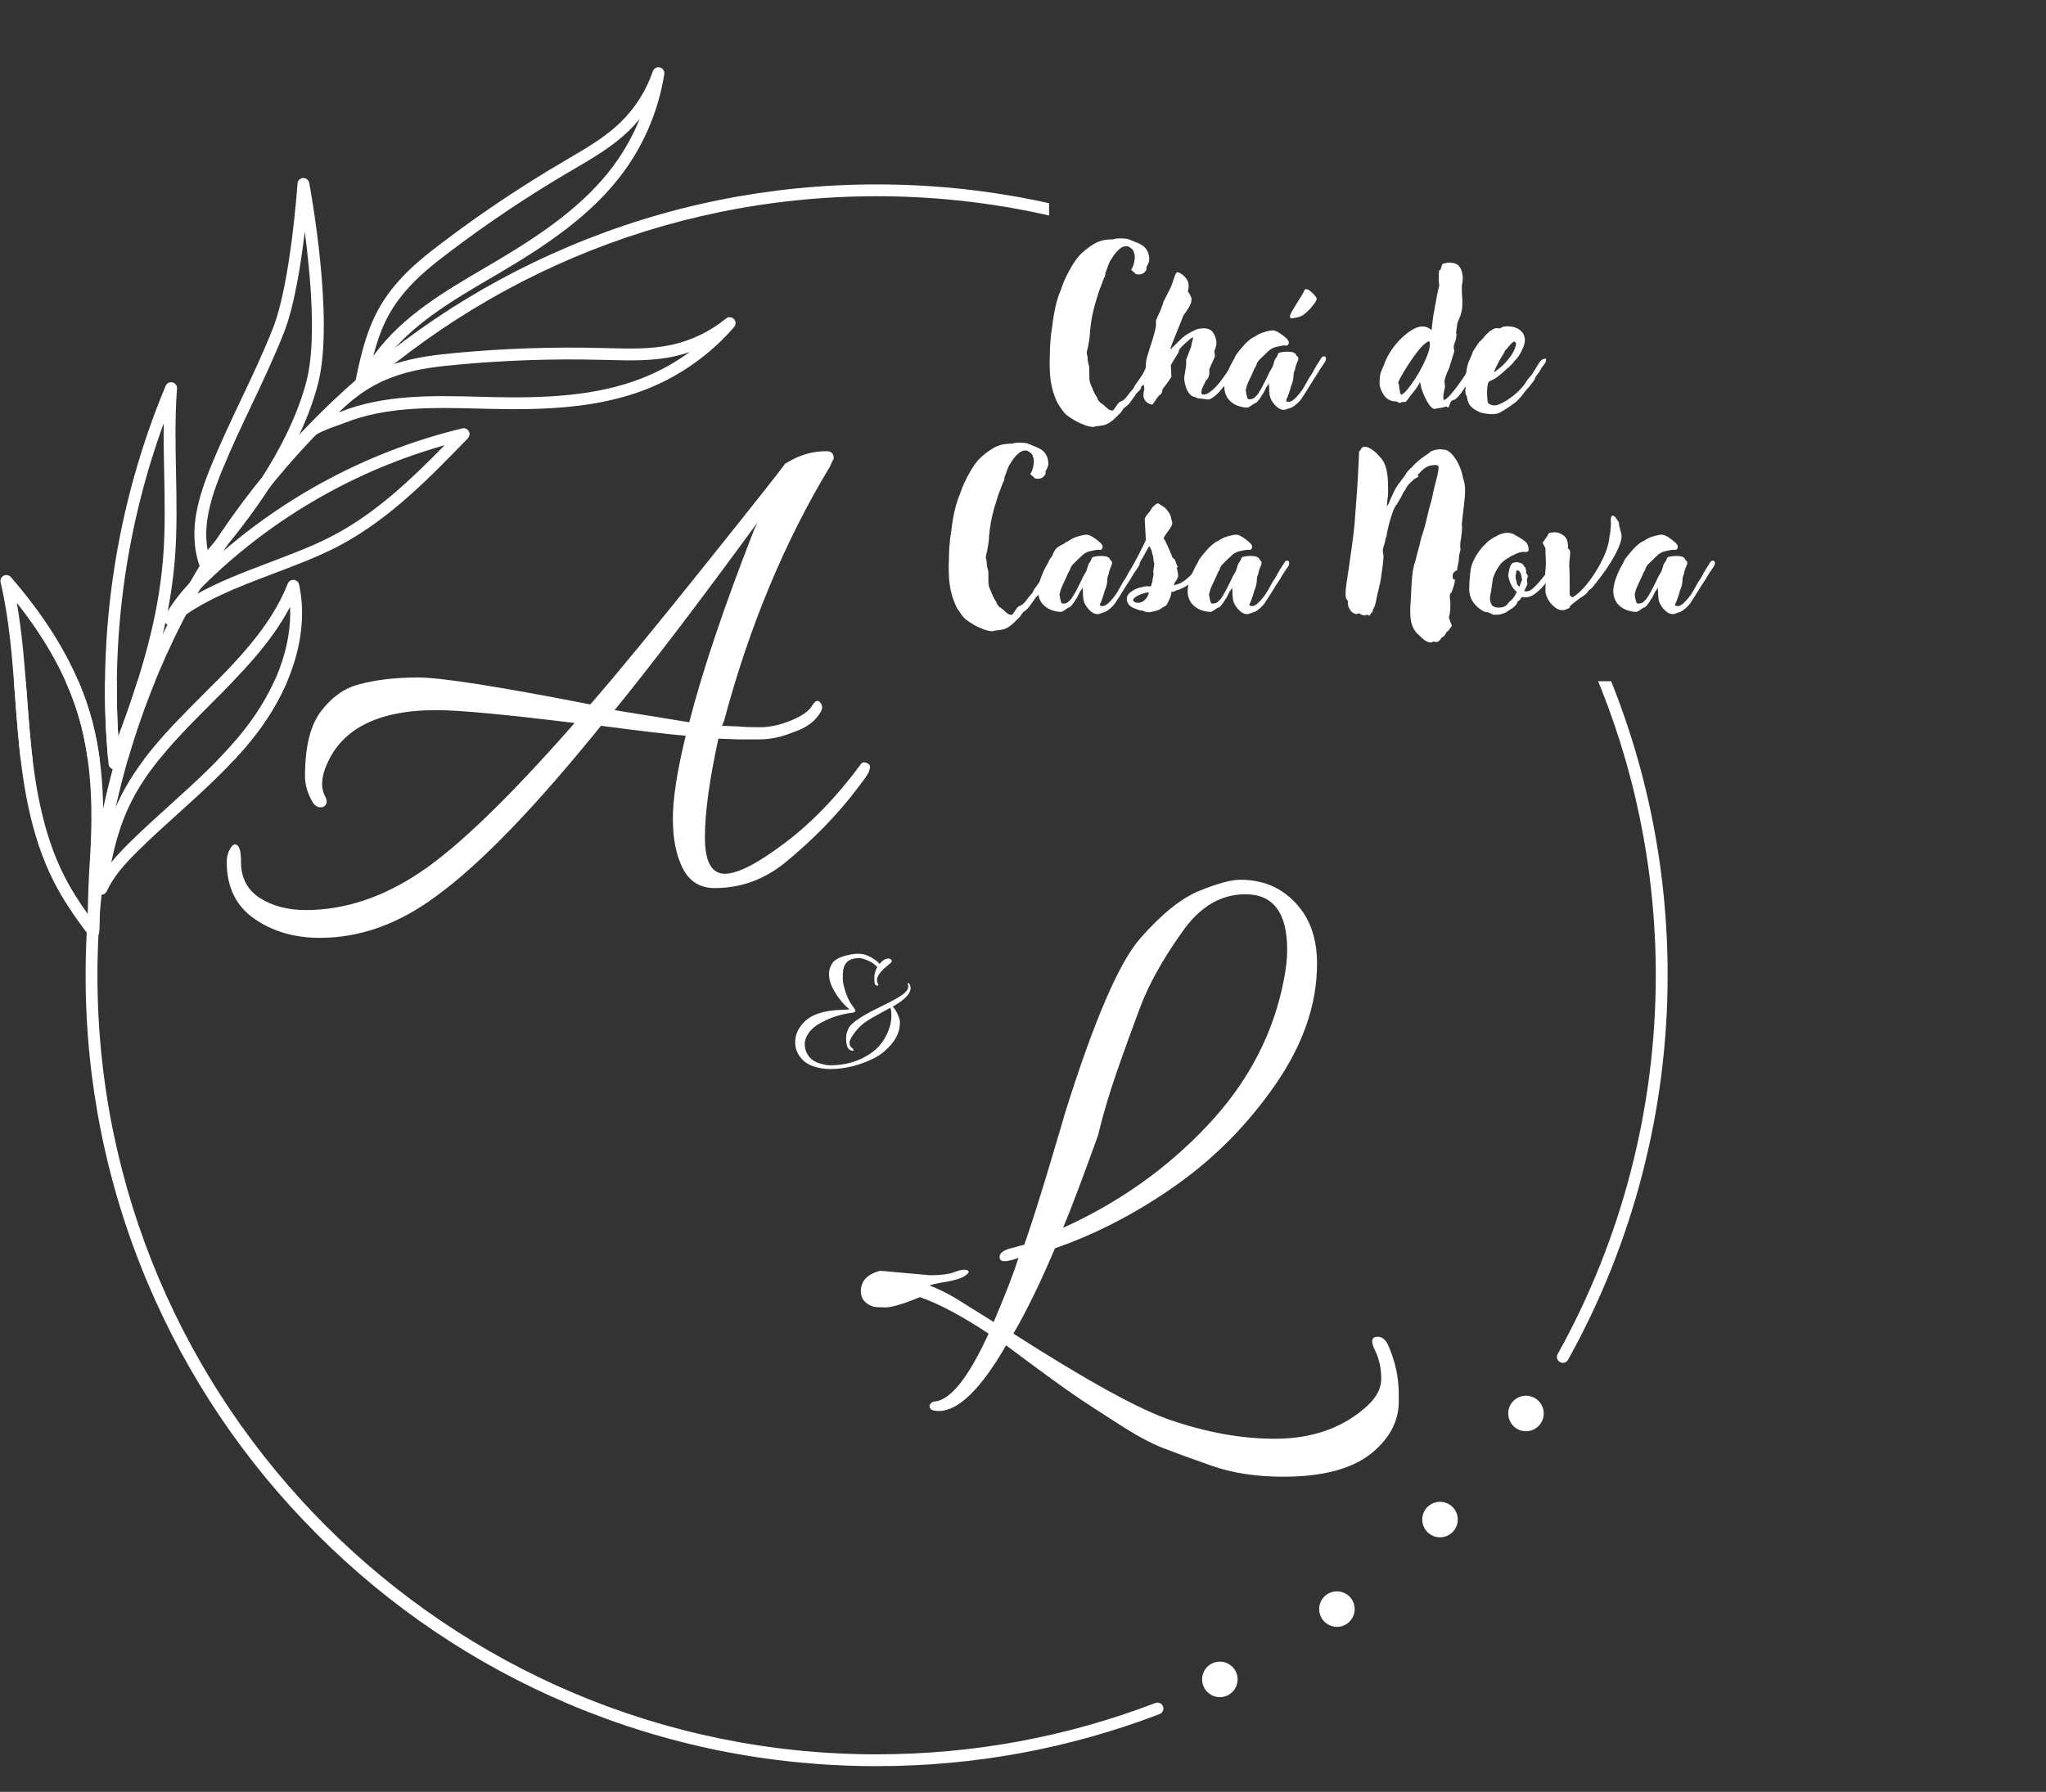 <svg xmlns="http://www.w3.org/2000/svg" xmlns:xlink="http://www.w3.org/1999/xlink" width="411" zoomAndPan="magnify" viewBox="0 0 308.25 270" height="360" preserveAspectRatio="xMidYMid meet" version="1.0"><rect x="0" y="0" width="308.25" height="270" fill="#333333" stroke="none"/><defs><g/><clipPath id="3bf48f8ee7"><path d="M 12 102.648 L 251.328 102.648 L 251.328 266.215 L 12 266.215 Z M 12 102.648 " clip-rule="nonzero"/></clipPath><clipPath id="b0c55d2b36"><path d="M 0 102.648 L 16 102.648 L 16 142 L 0 142 Z M 0 102.648 " clip-rule="nonzero"/></clipPath><clipPath id="8217709805"><path d="M 14 102.648 L 46 102.648 L 46 135 L 14 135 Z M 14 102.648 " clip-rule="nonzero"/></clipPath><clipPath id="152d28131e"><path d="M 15 102.648 L 27 102.648 L 27 116 L 15 116 Z M 15 102.648 " clip-rule="nonzero"/></clipPath><clipPath id="2018f5d5c1"><path d="M 12 27 L 158.055 27 L 158.055 114.469 L 12 114.469 Z M 12 27 " clip-rule="nonzero"/></clipPath><clipPath id="11e4c0eec6"><path d="M 0 86 L 16 86 L 16 114.469 L 0 114.469 Z M 0 86 " clip-rule="nonzero"/></clipPath><clipPath id="4ff9ca7b56"><path d="M 14 87 L 46 87 L 46 114.469 L 14 114.469 Z M 14 87 " clip-rule="nonzero"/></clipPath><clipPath id="fd7cfab91b"><path d="M 15 57 L 27 57 L 27 114.469 L 15 114.469 Z M 15 57 " clip-rule="nonzero"/></clipPath></defs><g clip-path="url(#3bf48f8ee7)"><path fill="#ffffff" d="M 132.07 266.133 C 115.984 266.133 100.375 262.984 85.684 256.77 C 71.492 250.766 58.746 242.176 47.805 231.23 C 36.859 220.285 28.266 207.539 22.262 193.352 C 16.047 178.656 12.898 163.047 12.898 146.961 C 12.898 130.875 16.047 115.266 22.262 100.574 C 28.266 86.383 36.859 73.637 47.805 62.691 C 58.75 51.75 71.492 43.156 85.684 37.152 C 100.375 30.938 115.984 27.789 132.07 27.789 C 148.16 27.789 163.766 30.938 178.461 37.152 C 192.652 43.156 205.398 51.746 216.34 62.691 C 227.281 73.641 235.875 86.383 241.879 100.574 C 248.094 115.266 251.246 130.875 251.246 146.961 C 251.246 167.25 246.055 187.289 236.238 204.902 C 235.996 205.332 235.453 205.488 235.023 205.246 C 234.594 205.004 234.438 204.465 234.68 204.035 C 244.352 186.684 249.461 166.949 249.461 146.961 C 249.461 82.234 196.801 29.57 132.07 29.57 C 67.344 29.57 14.68 82.234 14.68 146.961 C 14.68 211.691 67.344 264.352 132.07 264.352 C 146.543 264.352 160.672 261.75 174.062 256.617 C 174.523 256.441 175.039 256.672 175.219 257.133 C 175.395 257.594 175.164 258.109 174.703 258.285 C 161.105 263.492 146.762 266.133 132.07 266.133 Z M 132.07 266.133 " fill-opacity="1" fill-rule="nonzero"/></g><g clip-path="url(#b0c55d2b36)"><path fill="#ffffff" d="M 14.062 141.254 C 13.789 141.254 13.527 141.129 13.355 140.906 C 11.062 137.926 9.41 135.383 8.145 132.918 C 4.465 125.73 3.332 117.508 2.703 110.406 C 2.547 108.641 2.414 106.836 2.285 105.094 C 1.859 99.348 1.418 93.406 0.09 87.746 C -0.008 87.348 0.188 86.934 0.555 86.746 C 0.918 86.559 1.363 86.648 1.633 86.957 C 7.605 93.852 11.5 100.543 13.547 107.422 C 15.883 115.285 15.719 123.555 15.312 129.879 C 15.105 133.129 15.008 136.172 15.012 139.184 C 15.012 139.613 14.992 140.023 14.953 140.445 C 14.922 140.809 14.668 141.117 14.316 141.219 C 14.23 141.242 14.145 141.254 14.062 141.254 Z M 9.734 132.102 C 10.645 133.887 11.781 135.715 13.23 137.746 C 13.254 135.164 13.355 132.539 13.531 129.766 C 13.926 123.59 14.09 115.527 11.836 107.93 C 10.133 102.203 7.078 96.586 2.539 90.848 C 3.359 95.539 3.715 100.316 4.062 104.961 C 4.191 106.699 4.324 108.492 4.48 110.254 C 5.09 117.176 6.195 125.188 9.734 132.102 Z M 9.734 132.102 " fill-opacity="1" fill-rule="nonzero"/></g><g clip-path="url(#8217709805)"><path fill="#ffffff" d="M 15.266 134.828 C 15.184 134.828 15.102 134.816 15.016 134.793 C 14.613 134.672 14.344 134.285 14.379 133.867 C 14.477 132.582 14.68 131.203 15.004 129.652 C 15.711 126.246 16.559 123.523 17.672 121.086 C 20.562 114.727 25.602 109.684 30.477 104.812 C 35.531 99.754 40.758 94.523 43.359 87.941 C 43.504 87.578 43.867 87.352 44.262 87.379 C 44.652 87.414 44.977 87.695 45.059 88.082 C 46.617 95.273 44.086 103.707 38.113 111.223 C 34.777 115.422 30.75 119.055 26.855 122.574 C 24.832 124.398 22.742 126.281 20.789 128.219 C 18.691 130.289 17.09 132.113 16.09 134.281 C 16.078 134.309 16.062 134.336 16.051 134.359 C 15.895 134.652 15.586 134.828 15.266 134.828 Z M 43.703 91.449 C 40.766 97.039 36.188 101.621 31.738 106.07 C 26.977 110.836 22.051 115.758 19.293 121.82 C 18.246 124.121 17.441 126.703 16.766 129.941 C 17.629 128.879 18.582 127.887 19.535 126.949 C 21.52 124.988 23.625 123.09 25.66 121.25 C 29.5 117.781 33.473 114.191 36.719 110.109 C 41.531 104.055 43.988 97.41 43.703 91.449 Z M 43.703 91.449 " fill-opacity="1" fill-rule="nonzero"/></g><g clip-path="url(#152d28131e)"><path fill="#ffffff" d="M 17.242 115.934 C 17.203 115.934 17.164 115.934 17.121 115.926 C 16.711 115.871 16.395 115.539 16.355 115.129 C 14.488 95.766 17.465 76.062 24.957 58.141 C 25.129 57.734 25.562 57.516 25.988 57.617 C 26.414 57.719 26.703 58.117 26.668 58.555 C 26.348 62.75 26.434 67.055 26.52 71.223 C 26.605 75.531 26.695 79.988 26.336 84.379 C 25.504 94.504 22.434 104.09 18.074 115.367 C 17.941 115.711 17.609 115.934 17.242 115.934 Z M 24.668 63.777 C 19.172 78.832 16.828 94.992 17.82 111.012 C 21.371 101.453 23.84 93.027 24.559 84.23 C 24.914 79.934 24.82 75.523 24.734 71.258 C 24.684 68.801 24.633 66.293 24.668 63.777 Z M 24.668 63.777 " fill-opacity="1" fill-rule="nonzero"/></g><path fill="#ffffff" d="M 186.457 253.059 C 186.457 253.414 186.391 253.754 186.254 254.082 C 186.117 254.41 185.926 254.699 185.672 254.949 C 185.422 255.199 185.133 255.395 184.805 255.531 C 184.477 255.664 184.137 255.734 183.781 255.734 C 183.43 255.734 183.086 255.664 182.758 255.531 C 182.43 255.395 182.141 255.199 181.891 254.949 C 181.641 254.699 181.445 254.41 181.312 254.082 C 181.176 253.754 181.109 253.414 181.109 253.059 C 181.109 252.703 181.176 252.363 181.312 252.035 C 181.445 251.707 181.641 251.418 181.891 251.168 C 182.141 250.918 182.43 250.723 182.758 250.586 C 183.086 250.453 183.43 250.383 183.781 250.383 C 184.137 250.383 184.477 250.453 184.805 250.586 C 185.133 250.723 185.422 250.918 185.672 251.168 C 185.926 251.418 186.117 251.707 186.254 252.035 C 186.391 252.363 186.457 252.703 186.457 253.059 Z M 186.457 253.059 " fill-opacity="1" fill-rule="nonzero"/><path fill="#ffffff" d="M 204.094 242.465 C 204.094 242.82 204.027 243.164 203.891 243.488 C 203.758 243.816 203.562 244.105 203.312 244.359 C 203.062 244.609 202.773 244.801 202.445 244.938 C 202.117 245.074 201.773 245.141 201.422 245.141 C 201.066 245.141 200.727 245.074 200.398 244.938 C 200.07 244.801 199.781 244.609 199.531 244.359 C 199.277 244.105 199.086 243.816 198.949 243.488 C 198.812 243.164 198.746 242.82 198.746 242.465 C 198.746 242.113 198.812 241.77 198.949 241.441 C 199.086 241.113 199.277 240.824 199.531 240.574 C 199.781 240.324 200.07 240.133 200.398 239.996 C 200.727 239.859 201.066 239.793 201.422 239.793 C 201.773 239.793 202.117 239.859 202.445 239.996 C 202.773 240.133 203.062 240.324 203.312 240.574 C 203.562 240.824 203.758 241.113 203.891 241.441 C 204.027 241.77 204.094 242.113 204.094 242.465 Z M 204.094 242.465 " fill-opacity="1" fill-rule="nonzero"/><path fill="#ffffff" d="M 219.625 228.973 C 219.625 229.328 219.559 229.672 219.422 229.996 C 219.289 230.324 219.094 230.613 218.844 230.867 C 218.594 231.117 218.305 231.309 217.977 231.445 C 217.648 231.582 217.305 231.648 216.953 231.648 C 216.598 231.648 216.258 231.582 215.93 231.445 C 215.602 231.309 215.312 231.117 215.059 230.867 C 214.809 230.613 214.617 230.324 214.48 229.996 C 214.344 229.672 214.277 229.328 214.277 228.973 C 214.277 228.621 214.344 228.277 214.48 227.949 C 214.617 227.621 214.809 227.332 215.059 227.082 C 215.312 226.832 215.602 226.641 215.93 226.504 C 216.258 226.367 216.598 226.301 216.953 226.301 C 217.305 226.301 217.648 226.367 217.977 226.504 C 218.305 226.641 218.594 226.832 218.844 227.082 C 219.094 227.332 219.289 227.621 219.422 227.949 C 219.559 228.277 219.625 228.621 219.625 228.973 Z M 219.625 228.973 " fill-opacity="1" fill-rule="nonzero"/><path fill="#ffffff" d="M 232.578 212.988 C 232.578 213.344 232.512 213.684 232.375 214.012 C 232.238 214.34 232.047 214.629 231.793 214.879 C 231.543 215.129 231.254 215.324 230.926 215.461 C 230.598 215.594 230.258 215.664 229.902 215.664 C 229.547 215.664 229.207 215.594 228.879 215.461 C 228.551 215.324 228.262 215.129 228.012 214.879 C 227.762 214.629 227.566 214.34 227.434 214.012 C 227.297 213.684 227.23 213.344 227.23 212.988 C 227.23 212.633 227.297 212.293 227.434 211.965 C 227.566 211.637 227.762 211.348 228.012 211.098 C 228.262 210.848 228.551 210.652 228.879 210.516 C 229.207 210.383 229.547 210.312 229.902 210.312 C 230.258 210.312 230.598 210.383 230.926 210.516 C 231.254 210.652 231.543 210.848 231.793 211.098 C 232.047 211.348 232.238 211.637 232.375 211.965 C 232.512 212.293 232.578 212.633 232.578 212.988 Z M 232.578 212.988 " fill-opacity="1" fill-rule="nonzero"/><g clip-path="url(#2018f5d5c1)"><path fill="#ffffff" d="M 132.07 266.133 C 115.984 266.133 100.375 262.984 85.684 256.77 C 71.492 250.766 58.746 242.176 47.805 231.23 C 36.859 220.285 28.266 207.539 22.262 193.352 C 16.047 178.656 12.898 163.047 12.898 146.961 C 12.898 130.875 16.047 115.266 22.262 100.574 C 28.266 86.383 36.859 73.637 47.805 62.691 C 58.75 51.75 71.492 43.156 85.684 37.152 C 100.375 30.938 115.984 27.789 132.07 27.789 C 148.16 27.789 163.766 30.938 178.461 37.152 C 192.652 43.156 205.398 51.746 216.34 62.691 C 227.281 73.641 235.875 86.383 241.879 100.574 C 248.094 115.266 251.246 130.875 251.246 146.961 C 251.246 167.25 246.055 187.289 236.238 204.902 C 235.996 205.332 235.453 205.488 235.023 205.246 C 234.594 205.004 234.438 204.465 234.68 204.035 C 244.352 186.684 249.461 166.949 249.461 146.961 C 249.461 82.234 196.801 29.57 132.07 29.57 C 67.344 29.57 14.68 82.234 14.68 146.961 C 14.68 211.691 67.344 264.352 132.07 264.352 C 146.543 264.352 160.672 261.75 174.062 256.617 C 174.523 256.445 175.039 256.672 175.219 257.133 C 175.395 257.594 175.164 258.109 174.703 258.285 C 161.105 263.492 146.762 266.133 132.07 266.133 Z M 132.07 266.133 " fill-opacity="1" fill-rule="nonzero"/></g><path fill="#ffffff" d="M 54.387 58.664 C 54.289 58.664 54.191 58.648 54.094 58.617 C 53.672 58.469 53.422 58.035 53.512 57.598 C 54.875 50.898 56.137 46.98 59.625 42.84 C 61.715 40.355 64.32 38.305 66.602 36.578 C 72.367 32.203 78.465 28.121 84.715 24.445 L 85.609 23.918 C 88.352 22.312 91.191 20.656 93.461 18.461 C 95.672 16.316 97.367 13.648 98.355 10.742 C 98.504 10.305 98.965 10.051 99.414 10.16 C 99.863 10.273 100.152 10.707 100.082 11.168 C 99.254 16.438 97.156 21.508 94.008 25.828 C 89.289 32.309 82.383 36.906 75.621 40.91 C 75.062 41.242 74.5 41.57 73.934 41.902 C 68.031 45.367 61.93 48.949 57.906 54.379 C 57.656 54.715 57.379 55.062 57.098 55.422 C 56.375 56.336 55.625 57.285 55.184 58.168 C 55.031 58.48 54.715 58.664 54.387 58.664 Z M 60.988 43.984 C 58.531 46.902 57.277 49.648 56.242 53.621 C 56.32 53.52 56.398 53.418 56.473 53.316 C 60.715 47.594 66.977 43.918 73.035 40.367 C 73.598 40.035 74.156 39.707 74.715 39.375 C 81.312 35.469 88.039 30.996 92.57 24.781 C 94.109 22.66 95.391 20.355 96.371 17.926 C 95.852 18.562 95.293 19.168 94.703 19.742 C 92.273 22.09 89.344 23.801 86.508 25.457 L 85.617 25.98 C 79.426 29.621 73.391 33.668 67.676 38 C 65.375 39.746 62.961 41.645 60.988 43.984 Z M 60.988 43.984 " fill-opacity="1" fill-rule="nonzero"/><path fill="#ffffff" d="M 47.195 65.609 C 46.934 65.609 46.676 65.496 46.5 65.277 C 46.219 64.93 46.238 64.43 46.547 64.105 C 51.242 59.137 54.383 56.477 59.531 54.805 C 62.613 53.801 65.91 53.438 68.758 53.172 C 75.969 52.504 83.301 52.254 90.547 52.434 L 91.586 52.461 C 94.762 52.547 98.051 52.637 101.141 51.969 C 104.148 51.32 106.996 49.945 109.371 48.004 C 109.73 47.707 110.25 47.738 110.574 48.07 C 110.898 48.402 110.914 48.926 110.609 49.273 C 107.121 53.316 102.66 56.512 97.711 58.52 C 90.281 61.531 81.984 61.785 74.133 61.617 C 73.484 61.602 72.828 61.586 72.176 61.57 C 65.336 61.395 58.262 61.215 51.973 63.699 C 51.582 63.848 51.164 64 50.734 64.16 C 49.637 64.555 48.5 64.965 47.66 65.48 C 47.516 65.566 47.355 65.609 47.195 65.609 Z M 60.082 56.5 C 56.453 57.68 53.941 59.352 50.961 62.176 C 51.082 62.133 51.203 62.082 51.32 62.039 C 57.941 59.422 65.203 59.605 72.223 59.785 C 72.875 59.805 73.523 59.82 74.176 59.836 C 81.84 60 89.914 59.758 97.043 56.867 C 99.473 55.883 101.777 54.598 103.891 53.055 C 103.117 53.32 102.324 53.543 101.52 53.715 C 98.219 54.426 94.824 54.332 91.539 54.242 L 90.508 54.219 C 83.328 54.039 76.07 54.285 68.926 54.949 C 66.047 55.215 62.992 55.551 60.082 56.5 Z M 60.082 56.5 " fill-opacity="1" fill-rule="nonzero"/><g clip-path="url(#11e4c0eec6)"><path fill="#ffffff" d="M 14.062 141.254 C 13.789 141.254 13.527 141.129 13.355 140.906 C 11.062 137.926 9.41 135.383 8.145 132.918 C 4.465 125.73 3.332 117.508 2.703 110.406 C 2.547 108.641 2.414 106.836 2.285 105.094 C 1.859 99.348 1.418 93.406 0.09 87.746 C -0.008 87.348 0.188 86.934 0.555 86.746 C 0.918 86.559 1.363 86.648 1.633 86.957 C 7.605 93.852 11.5 100.543 13.547 107.422 C 15.883 115.285 15.719 123.555 15.312 129.879 C 15.105 133.129 15.008 136.172 15.012 139.184 C 15.012 139.613 14.992 140.023 14.953 140.445 C 14.922 140.809 14.668 141.117 14.316 141.219 C 14.23 141.242 14.145 141.254 14.062 141.254 Z M 9.734 132.102 C 10.645 133.887 11.781 135.715 13.23 137.746 C 13.254 135.164 13.355 132.539 13.531 129.766 C 13.926 123.59 14.09 115.527 11.836 107.93 C 10.133 102.203 7.078 96.586 2.539 90.848 C 3.359 95.539 3.715 100.316 4.062 104.961 C 4.191 106.699 4.324 108.492 4.48 110.254 C 5.09 117.176 6.195 125.188 9.734 132.102 Z M 9.734 132.102 " fill-opacity="1" fill-rule="nonzero"/></g><g clip-path="url(#4ff9ca7b56)"><path fill="#ffffff" d="M 15.266 134.828 C 15.184 134.828 15.102 134.816 15.016 134.793 C 14.613 134.672 14.344 134.285 14.379 133.867 C 14.477 132.582 14.68 131.203 15.004 129.652 C 15.711 126.246 16.559 123.523 17.672 121.086 C 20.562 114.727 25.602 109.684 30.477 104.812 C 35.531 99.754 40.758 94.523 43.359 87.941 C 43.504 87.578 43.867 87.352 44.262 87.379 C 44.652 87.414 44.977 87.695 45.059 88.082 C 46.617 95.273 44.086 103.707 38.113 111.223 C 34.777 115.422 30.75 119.055 26.855 122.574 C 24.832 124.398 22.742 126.281 20.789 128.219 C 18.691 130.289 17.09 132.113 16.09 134.281 C 16.078 134.309 16.062 134.336 16.051 134.359 C 15.895 134.652 15.586 134.828 15.266 134.828 Z M 43.703 91.449 C 40.766 97.039 36.188 101.621 31.738 106.07 C 26.977 110.836 22.051 115.758 19.293 121.82 C 18.246 124.121 17.441 126.703 16.766 129.941 C 17.629 128.879 18.582 127.887 19.535 126.949 C 21.52 124.988 23.625 123.09 25.66 121.25 C 29.5 117.781 33.473 114.191 36.719 110.109 C 41.531 104.055 43.988 97.41 43.703 91.449 Z M 43.703 91.449 " fill-opacity="1" fill-rule="nonzero"/></g><g clip-path="url(#fd7cfab91b)"><path fill="#ffffff" d="M 17.242 115.934 C 17.203 115.934 17.164 115.934 17.121 115.926 C 16.711 115.871 16.395 115.539 16.355 115.129 C 14.488 95.766 17.465 76.062 24.957 58.141 C 25.129 57.734 25.562 57.516 25.988 57.617 C 26.414 57.719 26.703 58.117 26.668 58.555 C 26.348 62.75 26.434 67.055 26.52 71.223 C 26.605 75.531 26.695 79.988 26.336 84.379 C 25.504 94.504 22.434 104.09 18.074 115.367 C 17.941 115.711 17.609 115.934 17.242 115.934 Z M 24.668 63.777 C 19.172 78.832 16.828 94.992 17.82 111.012 C 21.371 101.453 23.84 93.027 24.559 84.23 C 24.914 79.934 24.82 75.523 24.734 71.258 C 24.684 68.801 24.633 66.293 24.668 63.777 Z M 24.668 63.777 " fill-opacity="1" fill-rule="nonzero"/></g><path fill="#ffffff" d="M 25.613 94.199 C 25.414 94.199 25.215 94.133 25.051 94 C 24.719 93.73 24.625 93.266 24.824 92.887 C 25.973 90.73 27.711 88.574 30.285 86.102 C 41.258 75.574 54.863 68.121 69.645 64.551 C 70.031 64.457 70.43 64.633 70.629 64.977 C 70.824 65.32 70.77 65.754 70.492 66.039 C 64.758 71.961 58.828 78.078 51.352 82.102 C 48.27 83.758 44.715 85.105 41.281 86.402 C 35.863 88.449 30.266 90.57 26.184 93.992 C 26.02 94.129 25.816 94.199 25.613 94.199 Z M 31.52 87.387 C 30.672 88.199 29.926 88.973 29.262 89.723 C 32.781 87.711 36.758 86.203 40.648 84.734 C 44.188 83.391 47.527 82.129 50.508 80.527 C 56.793 77.145 62.02 72.16 66.988 67.09 C 53.703 70.832 41.496 77.812 31.52 87.387 Z M 31.52 87.387 " fill-opacity="1" fill-rule="nonzero"/><path fill="#ffffff" d="M 30.82 85.637 C 30.758 85.637 30.695 85.629 30.633 85.617 C 30.324 85.551 30.07 85.32 29.973 85.02 C 29.422 83.316 29.195 81.391 29.32 79.453 C 29.539 76.113 30.672 72.973 31.859 70.074 C 33.219 66.758 34.77 63.477 36.273 60.305 C 37.945 56.777 39.672 53.137 41.121 49.461 C 43.805 42.652 44.809 27.805 44.82 27.656 C 44.848 27.207 45.207 26.852 45.656 26.824 C 46.102 26.797 46.5 27.109 46.586 27.551 C 46.742 28.383 50.391 48.047 47.938 57.723 C 44.957 69.477 35.438 80.953 31.48 85.34 C 31.312 85.531 31.07 85.637 30.82 85.637 Z M 31.102 79.566 C 31.027 80.699 31.09 81.824 31.277 82.883 C 35.586 77.914 43.578 67.668 46.211 57.289 C 47.68 51.504 46.801 41.613 45.918 34.914 C 45.336 39.832 44.336 46.16 42.781 50.113 C 41.309 53.844 39.57 57.516 37.891 61.066 C 36.395 64.223 34.852 67.48 33.512 70.754 C 32.379 73.512 31.305 76.488 31.102 79.566 Z M 31.102 79.566 " fill-opacity="1" fill-rule="nonzero"/><g fill="#ffffff" fill-opacity="1"><g transform="translate(157.364, 60.851)"><g><path d="M 7.375 3.484 C 7 3.484 6.547 3.383 6.016 3.188 C 5.484 2.988 4.977 2.75 4.5 2.469 C 4.02 2.188 3.625 1.922 3.312 1.672 C 3.094 1.484 2.883 1.25 2.688 0.969 C 2.488 0.688 2.254 0.336 1.984 -0.078 C 1.641 -0.785 1.375 -1.504 1.188 -2.234 C 1 -2.973 0.879 -3.723 0.828 -4.484 C 0.805 -4.785 0.789 -5.172 0.781 -5.641 C 0.77 -6.117 0.773 -6.594 0.797 -7.062 C 0.816 -7.52 0.828 -7.945 0.828 -8.344 C 0.836 -8.738 0.852 -9.062 0.875 -9.312 L 0.969 -10.219 C 0.969 -10.312 0.973 -10.41 0.984 -10.516 C 1.004 -10.617 1.023 -10.738 1.047 -10.875 L 1.188 -11.828 C 1.301 -12.836 1.461 -13.797 1.672 -14.703 C 1.879 -15.609 2.125 -16.383 2.406 -17.031 C 2.445 -17.125 2.488 -17.234 2.531 -17.359 C 2.582 -17.492 2.629 -17.629 2.672 -17.766 C 2.91 -18.422 3.203 -19.078 3.547 -19.734 C 3.891 -20.398 4.254 -21.008 4.641 -21.562 C 5.023 -22.113 5.398 -22.539 5.766 -22.844 L 6.016 -23.062 C 6.316 -23.312 6.609 -23.535 6.891 -23.734 C 7.18 -23.93 7.484 -24.113 7.797 -24.281 C 8.211 -24.477 8.633 -24.613 9.062 -24.688 C 9.488 -24.758 9.93 -24.797 10.391 -24.797 C 10.535 -24.859 10.703 -24.895 10.891 -24.906 C 11.086 -24.926 11.281 -24.938 11.469 -24.938 C 11.656 -24.938 11.844 -24.926 12.031 -24.906 C 12.219 -24.895 12.406 -24.867 12.594 -24.828 C 12.727 -24.785 12.859 -24.734 12.984 -24.672 C 13.109 -24.617 13.234 -24.566 13.359 -24.516 C 13.566 -24.441 13.773 -24.359 13.984 -24.266 C 14.191 -24.18 14.383 -24.086 14.562 -23.984 C 14.656 -23.922 14.75 -23.859 14.844 -23.797 C 14.938 -23.742 15.02 -23.672 15.094 -23.578 C 15.488 -23.18 15.719 -22.645 15.781 -21.969 C 15.801 -21.719 15.77 -21.488 15.688 -21.281 C 15.613 -21.07 15.508 -20.863 15.375 -20.656 C 15.344 -20.395 15.352 -20.289 15.406 -20.344 C 15.238 -19.926 14.973 -19.66 14.609 -19.547 C 14.535 -19.523 14.457 -19.508 14.375 -19.5 C 14.301 -19.5 14.227 -19.5 14.156 -19.5 C 14.008 -19.5 13.859 -19.523 13.703 -19.578 C 13.66 -19.617 13.629 -19.656 13.609 -19.688 C 13.598 -19.727 13.57 -19.77 13.531 -19.812 C 13.477 -19.844 13.414 -19.879 13.344 -19.922 C 13.281 -19.973 13.223 -20.039 13.172 -20.125 C 13.129 -20.133 13.086 -20.172 13.047 -20.234 C 13.223 -20.398 13.375 -20.758 13.5 -21.312 C 13.656 -21.938 13.641 -22.457 13.453 -22.875 C 13.43 -22.969 13.398 -23.047 13.359 -23.109 C 13.328 -23.172 13.27 -23.242 13.188 -23.328 C 13.113 -23.398 13.02 -23.473 12.906 -23.547 C 12.789 -23.629 12.66 -23.695 12.516 -23.75 C 12.473 -23.75 12.43 -23.75 12.391 -23.75 C 12.359 -23.75 12.32 -23.75 12.281 -23.75 C 11.945 -23.75 11.617 -23.609 11.297 -23.328 C 10.973 -23.047 10.68 -22.719 10.422 -22.344 C 10.172 -21.977 9.969 -21.66 9.812 -21.391 C 9.738 -21.203 9.645 -20.961 9.531 -20.672 C 9.414 -20.379 9.301 -20.062 9.188 -19.719 C 9.156 -19.32 9.082 -19.078 8.969 -18.984 C 8.852 -18.66 8.734 -18.336 8.609 -18.016 C 8.484 -17.691 8.359 -17.367 8.234 -17.047 C 8.004 -16.316 7.797 -15.633 7.609 -15 C 7.43 -14.363 7.281 -13.727 7.156 -13.094 C 7.039 -12.457 6.941 -11.742 6.859 -10.953 C 6.848 -10.516 6.816 -10.133 6.766 -9.812 C 6.723 -9.488 6.68 -9.254 6.641 -9.109 C 6.598 -8.742 6.547 -8.469 6.484 -8.281 C 6.422 -8.094 6.383 -7.91 6.375 -7.734 C 6.363 -7.566 6.406 -7.344 6.5 -7.062 C 6.477 -6.688 6.535 -6.27 6.672 -5.812 C 6.723 -5.719 6.75 -5.508 6.75 -5.188 C 6.75 -4.863 6.75 -4.52 6.75 -4.156 C 6.75 -3.789 6.781 -3.484 6.844 -3.234 C 7.031 -2.766 7.207 -2.332 7.375 -1.938 C 7.551 -1.551 7.711 -1.254 7.859 -1.047 C 7.879 -1.047 7.906 -1.008 7.938 -0.938 C 7.977 -0.875 8 -0.797 8 -0.703 C 8.07 -0.578 8.172 -0.441 8.297 -0.297 C 8.422 -0.148 8.508 -0.078 8.562 -0.078 C 8.77 0.047 9.023 0.258 9.328 0.562 C 9.641 0.863 9.938 1.016 10.219 1.016 C 10.238 1.016 10.254 1.008 10.266 1 C 10.285 1 10.305 1 10.328 1 C 10.422 0.895 10.566 0.695 10.766 0.406 C 10.961 0.113 11.129 -0.102 11.266 -0.25 C 11.723 -0.383 12.113 -0.68 12.438 -1.141 C 12.77 -1.609 13.086 -1.992 13.391 -2.297 C 13.43 -2.391 13.492 -2.52 13.578 -2.688 C 13.66 -2.863 13.77 -3.023 13.906 -3.172 C 14.133 -3.492 14.352 -3.805 14.562 -4.109 C 14.781 -4.41 14.93 -4.676 15.016 -4.906 C 15.367 -5.625 15.664 -6.25 15.906 -6.781 C 16.156 -7.312 16.312 -7.672 16.375 -7.859 C 16.582 -8.523 16.883 -8.984 17.281 -9.234 C 17.676 -9.492 17.941 -9.625 18.078 -9.625 C 18.109 -9.625 18.125 -9.602 18.125 -9.562 C 18.113 -9.332 18.109 -9.148 18.109 -9.016 C 18.117 -8.891 18.086 -8.676 18.016 -8.375 C 17.941 -8.238 17.879 -8.129 17.828 -8.047 C 17.785 -7.961 17.742 -7.898 17.703 -7.859 C 17.703 -7.816 17.691 -7.789 17.672 -7.781 L 17.562 -7.609 C 17.539 -7.586 17.484 -7.492 17.391 -7.328 C 17.297 -7.172 17.203 -7.016 17.109 -6.859 C 17.016 -6.711 16.957 -6.629 16.938 -6.609 C 16.938 -6.609 16.879 -6.504 16.766 -6.297 C 16.648 -6.086 16.535 -5.879 16.422 -5.672 C 16.316 -5.461 16.254 -5.348 16.234 -5.328 L 16.234 -5.281 L 16.141 -5.109 C 16.117 -5.086 16.094 -5.047 16.062 -4.984 C 16.039 -4.93 16.031 -4.895 16.031 -4.875 C 16.031 -4.781 16.02 -4.676 16 -4.562 C 15.977 -4.445 15.922 -4.336 15.828 -4.234 C 15.754 -4.098 15.68 -3.957 15.609 -3.812 C 15.547 -3.676 15.469 -3.539 15.375 -3.406 C 15.281 -3.25 15.156 -3.098 15 -2.953 C 14.852 -2.816 14.711 -2.703 14.578 -2.609 C 14.598 -2.566 14.586 -2.504 14.547 -2.422 C 14.516 -2.336 14.477 -2.25 14.438 -2.156 C 14.363 -2.082 14.227 -1.945 14.031 -1.75 C 13.832 -1.562 13.711 -1.406 13.672 -1.281 C 13.316 -0.789 13.039 -0.41 12.844 -0.141 C 12.645 0.117 12.352 0.375 11.969 0.625 L 11.516 1.281 C 11.297 1.508 11.082 1.723 10.875 1.922 C 10.676 2.129 10.484 2.312 10.297 2.469 C 9.805 2.883 9.344 3.133 8.906 3.219 C 8.469 3.301 8.047 3.363 7.641 3.406 C 7.598 3.426 7.551 3.441 7.5 3.453 C 7.457 3.461 7.414 3.473 7.375 3.484 Z M 7.375 3.484 "/></g></g></g><g fill="#ffffff" fill-opacity="1"><g transform="translate(172.346, 60.851)"><g><path d="M 4.094 -4.906 L 4.141 -4.062 C 3.93 -3.738 3.719 -3.426 3.5 -3.125 C 3.281 -2.82 3.066 -2.547 2.859 -2.297 C 2.859 -2.273 2.844 -2.227 2.812 -2.156 C 2.789 -2 2.742 -1.832 2.672 -1.656 C 2.609 -1.477 2.504 -1.367 2.359 -1.328 C 2.223 -1.203 2.094 -1.051 1.969 -0.875 C 1.844 -0.707 1.734 -0.547 1.641 -0.391 C 1.566 -0.266 1.488 -0.148 1.406 -0.047 C 1.32 0.055 1.25 0.109 1.188 0.109 C 1 0.109 0.754 0 0.453 -0.219 C 0.148 -0.445 -0.02 -0.742 -0.062 -1.109 C -0.094 -1.453 -0.051 -1.836 0.062 -2.266 L -0.109 -3.344 C -0.078 -3.633 -0.023 -3.984 0.047 -4.391 C 0.129 -4.797 0.207 -5.148 0.281 -5.453 C 0.258 -5.992 0.328 -6.547 0.484 -7.109 C 0.648 -7.68 0.828 -8.254 1.016 -8.828 C 1.172 -9.273 1.32 -9.754 1.469 -10.266 C 1.625 -10.773 1.738 -11.27 1.812 -11.75 L 1.812 -12.547 C 1.883 -12.691 1.945 -12.836 2 -12.984 C 2.062 -13.141 2.125 -13.285 2.188 -13.422 C 2.32 -13.68 2.441 -13.945 2.547 -14.219 C 2.648 -14.5 2.75 -14.77 2.844 -15.031 L 2.922 -15.344 L 3.938 -17.344 C 4.07 -17.625 4.18 -17.895 4.266 -18.156 C 4.348 -18.426 4.43 -18.664 4.516 -18.875 C 4.609 -19.176 4.695 -19.41 4.781 -19.578 C 4.863 -19.742 4.953 -19.828 5.047 -19.828 C 5.18 -19.828 5.367 -19.75 5.609 -19.594 C 5.859 -19.438 6.094 -19.223 6.312 -18.953 C 6.531 -18.691 6.664 -18.379 6.719 -18.016 C 6.758 -17.672 6.723 -17.312 6.609 -16.938 C 6.766 -16.75 6.895 -16.539 7 -16.312 C 7.113 -16.082 7.172 -15.906 7.172 -15.781 C 7.172 -15.395 7.039 -14.984 6.781 -14.547 C 6.531 -14.117 6.254 -13.719 5.953 -13.344 C 5.805 -12.926 5.645 -12.516 5.469 -12.109 C 5.301 -11.711 5.145 -11.328 5 -10.953 C 4.75 -10.305 4.523 -9.742 4.328 -9.266 C 4.129 -8.785 4.008 -8.422 3.969 -8.172 L 5.734 -9.906 L 6.188 -10.266 C 6.238 -10.305 6.336 -10.375 6.484 -10.469 C 6.641 -10.562 6.738 -10.617 6.781 -10.641 C 7.238 -10.898 7.613 -11.086 7.906 -11.203 C 8.195 -11.316 8.566 -11.375 9.016 -11.375 C 9.629 -11.375 10.078 -11.188 10.359 -10.812 C 10.641 -10.445 10.828 -9.961 10.922 -9.359 C 10.961 -9.004 10.859 -8.539 10.609 -7.969 L 10.703 -7.156 L 9.844 -5.219 C 9.863 -5.051 9.863 -4.812 9.844 -4.5 C 9.82 -4.188 9.703 -3.906 9.484 -3.656 L 9.391 -3.578 L 9.391 -3.609 C 9.18 -3.203 9 -2.828 8.844 -2.484 C 8.695 -2.148 8.633 -1.879 8.656 -1.672 C 8.656 -1.484 8.758 -1.391 8.969 -1.391 C 9.344 -1.391 9.773 -1.602 10.266 -2.031 C 10.766 -2.457 11.27 -3.02 11.781 -3.719 C 12.301 -4.414 12.789 -5.145 13.25 -5.906 L 13.484 -6.328 L 13.453 -6.328 C 13.578 -6.578 13.719 -6.859 13.875 -7.172 C 14.039 -7.484 14.219 -7.754 14.406 -7.984 C 14.602 -8.223 14.785 -8.344 14.953 -8.344 C 15.109 -8.344 15.191 -8.25 15.203 -8.062 C 15.203 -8.039 15.203 -8.004 15.203 -7.953 C 15.203 -7.91 15.188 -7.859 15.156 -7.797 L 14.891 -7.266 L 14.922 -7.266 C 14.566 -6.453 14.242 -5.789 13.953 -5.281 C 13.672 -4.77 13.359 -4.281 13.016 -3.812 C 12.68 -3.352 12.223 -2.801 11.641 -2.156 C 11.523 -1.988 11.344 -1.785 11.094 -1.547 C 10.844 -1.305 10.586 -1.098 10.328 -0.922 C 10.078 -0.742 9.859 -0.656 9.672 -0.656 C 9.598 -0.656 9.5 -0.66 9.375 -0.672 C 9.25 -0.691 9.141 -0.711 9.047 -0.734 C 8.953 -0.754 8.848 -0.77 8.734 -0.781 C 8.617 -0.789 8.535 -0.797 8.484 -0.797 C 8.203 -0.797 7.957 -0.863 7.75 -1 C 7.406 -1.051 7.113 -1.219 6.875 -1.5 C 6.645 -1.781 6.461 -2.113 6.328 -2.5 C 6.191 -2.895 6.109 -3.27 6.078 -3.625 C 6.055 -3.801 6.062 -3.977 6.094 -4.156 C 6.133 -4.332 6.164 -4.523 6.188 -4.734 C 6.238 -5.004 6.285 -5.297 6.328 -5.609 C 6.379 -5.93 6.391 -6.273 6.359 -6.641 L 7.125 -8.656 C 7.156 -8.914 7.195 -9.141 7.25 -9.328 C 7.312 -9.523 7.352 -9.672 7.375 -9.766 C 7.438 -9.93 7.422 -10.016 7.328 -10.016 L 6.953 -9.766 C 6.816 -9.648 6.609 -9.469 6.328 -9.219 C 6.047 -8.977 5.789 -8.727 5.562 -8.469 C 5.332 -8.219 5.227 -8.035 5.25 -7.922 L 5.25 -7.828 L 5.047 -7.469 C 4.879 -7.195 4.707 -6.926 4.531 -6.656 C 4.363 -6.383 4.195 -6.094 4.031 -5.781 C 4.031 -5.77 4.035 -5.742 4.047 -5.703 C 4.055 -5.66 4.062 -5.633 4.062 -5.625 L 4.062 -5.453 C 4.082 -5.367 4.094 -5.281 4.094 -5.188 C 4.094 -5.094 4.094 -5 4.094 -4.906 Z M 4.094 -4.906 "/></g></g></g><g fill="#ffffff" fill-opacity="1"><g transform="translate(185.2, 60.851)"><g><path d="M 5.844 -7.891 L 5.328 -7.406 C 5.086 -7.176 4.832 -6.926 4.562 -6.656 C 4.301 -6.395 4.133 -6.102 4.062 -5.781 C 3.926 -5.562 3.812 -5.348 3.719 -5.141 C 3.625 -4.93 3.531 -4.711 3.438 -4.484 L 3.172 -3.938 C 3.078 -3.727 2.988 -3.535 2.906 -3.359 C 2.82 -3.18 2.734 -2.961 2.641 -2.703 L 2.609 -2.531 L 2.609 -2.547 C 2.586 -2.453 2.555 -2.344 2.516 -2.219 C 2.484 -2.102 2.469 -2.023 2.469 -1.984 L 2.5 -1.953 L 2.547 -1.672 C 2.547 -1.578 2.566 -1.457 2.609 -1.312 C 2.648 -1.227 2.672 -1.16 2.672 -1.109 C 2.703 -0.828 2.805 -0.688 2.984 -0.688 L 3.062 -0.688 C 3.332 -0.688 3.555 -0.754 3.734 -0.891 C 3.91 -1.035 4.082 -1.203 4.25 -1.391 C 4.477 -1.711 4.711 -2.098 4.953 -2.547 C 5.191 -3.004 5.414 -3.441 5.625 -3.859 C 5.77 -4.18 5.914 -4.488 6.062 -4.781 C 6.219 -5.07 6.363 -5.32 6.5 -5.531 C 6.551 -5.645 6.598 -5.773 6.641 -5.922 C 6.691 -6.078 6.738 -6.234 6.781 -6.391 C 6.832 -6.555 6.883 -6.68 6.938 -6.766 C 7 -6.848 7.051 -6.922 7.094 -6.984 C 7.145 -7.035 7.223 -7.188 7.328 -7.438 C 7.328 -7.57 7.414 -7.664 7.594 -7.719 C 7.77 -7.77 7.969 -7.805 8.188 -7.828 C 8.406 -7.848 8.562 -7.859 8.656 -7.859 C 8.914 -7.859 9.16 -7.844 9.391 -7.812 C 9.617 -7.789 9.836 -7.676 10.047 -7.469 C 10.066 -7.426 10.078 -7.383 10.078 -7.344 L 10.078 -7.328 L 10.125 -7.297 L 10.094 -7.297 C 10.176 -7.234 10.242 -7.172 10.297 -7.109 C 10.359 -7.055 10.395 -6.973 10.406 -6.859 C 10.426 -6.828 10.406 -6.719 10.344 -6.531 C 10.281 -6.352 10.207 -6.172 10.125 -5.984 C 10 -5.66 9.938 -5.453 9.938 -5.359 C 9.938 -5.285 9.914 -5.191 9.875 -5.078 C 9.832 -5.004 9.785 -4.883 9.734 -4.719 C 9.691 -4.562 9.672 -4.32 9.672 -4 C 9.648 -3.77 9.613 -3.566 9.562 -3.391 C 9.52 -3.211 9.461 -3.035 9.391 -2.859 C 9.348 -2.754 9.305 -2.645 9.266 -2.531 C 9.234 -2.414 9.203 -2.289 9.172 -2.156 L 8.828 -1.141 C 8.641 -0.754 8.551 -0.516 8.562 -0.422 C 8.562 -0.391 8.613 -0.363 8.719 -0.344 C 8.82 -0.32 8.914 -0.312 9 -0.312 C 9.219 -0.312 9.469 -0.43 9.75 -0.672 C 10.039 -0.922 10.32 -1.219 10.594 -1.562 C 10.875 -1.914 11.098 -2.238 11.266 -2.531 L 12.109 -4.031 C 12.191 -4.145 12.285 -4.281 12.391 -4.438 C 12.504 -4.602 12.613 -4.797 12.719 -5.016 C 12.77 -5.148 12.852 -5.301 12.969 -5.469 C 13.082 -5.645 13.176 -5.801 13.25 -5.938 L 13.938 -7.016 C 14.031 -7.109 14.141 -7.156 14.266 -7.156 C 14.441 -7.156 14.539 -7.055 14.562 -6.859 C 14.562 -6.828 14.562 -6.785 14.562 -6.734 C 14.562 -6.691 14.551 -6.629 14.531 -6.547 C 14.531 -6.492 14.441 -6.336 14.266 -6.078 C 14.16 -5.922 14.016 -5.707 13.828 -5.438 C 13.648 -5.176 13.438 -4.828 13.188 -4.391 C 13.094 -4.266 12.953 -4.051 12.766 -3.75 C 12.578 -3.457 12.379 -3.145 12.172 -2.812 C 11.941 -2.445 11.723 -2.094 11.516 -1.75 C 11.305 -1.414 11.145 -1.172 11.031 -1.016 C 10.957 -0.848 10.797 -0.629 10.547 -0.359 C 10.305 -0.098 10.047 0.129 9.766 0.328 C 9.492 0.523 9.266 0.633 9.078 0.656 L 8.859 0.734 C 8.742 0.773 8.633 0.812 8.531 0.844 C 8.426 0.883 8.316 0.906 8.203 0.906 C 7.922 0.906 7.633 0.801 7.344 0.594 C 7.062 0.383 6.816 0.133 6.609 -0.156 C 6.398 -0.445 6.258 -0.707 6.188 -0.938 C 6.094 -1.188 6.047 -1.453 6.047 -1.734 C 6.023 -1.805 6.016 -1.883 6.016 -1.969 C 6.016 -2.051 6.016 -2.133 6.016 -2.219 C 6.016 -2.289 6.016 -2.363 6.016 -2.438 C 6.016 -2.508 6.004 -2.598 5.984 -2.703 L 5.953 -2.922 C 5.953 -2.941 5.957 -2.957 5.969 -2.969 C 5.977 -2.977 5.984 -2.988 5.984 -3 C 6.004 -3.113 6.016 -3.164 6.016 -3.156 L 5.625 -2.547 L 5.625 -2.578 L 5.078 -1.5 C 5.004 -1.426 4.945 -1.352 4.906 -1.281 C 4.875 -1.219 4.836 -1.148 4.797 -1.078 C 4.641 -0.828 4.473 -0.598 4.297 -0.391 C 4.117 -0.18 3.945 -0.07 3.781 -0.062 L 3.656 0.031 C 3.469 0.164 3.289 0.285 3.125 0.391 C 2.969 0.504 2.828 0.562 2.703 0.562 C 2.242 0.562 1.758 0.469 1.25 0.281 C 0.738 0.094 0.301 -0.207 -0.062 -0.625 C -0.438 -1.039 -0.66 -1.586 -0.734 -2.266 C -0.773 -2.91 -0.648 -3.645 -0.359 -4.469 C -0.066 -5.289 0.297 -6.062 0.734 -6.781 L 1 -7.344 C 1.352 -7.82 1.734 -8.289 2.141 -8.75 C 2.547 -9.219 2.992 -9.617 3.484 -9.953 L 3.922 -10.156 L 3.891 -10.156 C 4.266 -10.426 4.723 -10.645 5.266 -10.812 C 5.816 -10.977 6.242 -11.062 6.547 -11.062 L 6.703 -11.062 C 6.961 -11.008 7.258 -10.875 7.594 -10.656 C 7.938 -10.438 8.242 -10.203 8.516 -9.953 C 8.797 -9.711 8.945 -9.5 8.969 -9.312 C 9 -9.008 8.883 -8.828 8.625 -8.766 C 8.582 -8.785 8.516 -8.797 8.422 -8.797 C 8.117 -8.797 7.691 -8.727 7.141 -8.594 C 6.598 -8.469 6.164 -8.234 5.844 -7.891 Z M 9.422 -12.875 L 9.359 -12.875 C 9.242 -12.875 9.172 -12.961 9.141 -13.141 C 9.141 -13.328 9.242 -13.598 9.453 -13.953 C 9.66 -14.316 9.898 -14.711 10.172 -15.141 C 10.441 -15.566 10.691 -15.969 10.922 -16.344 C 11.148 -16.719 11.289 -17 11.344 -17.188 C 11.406 -17.25 11.473 -17.281 11.547 -17.281 C 11.754 -17.281 11.977 -17.18 12.219 -16.984 C 12.469 -16.785 12.688 -16.57 12.875 -16.344 C 13.07 -16.113 13.172 -15.953 13.172 -15.859 C 13.18 -15.711 13.082 -15.488 12.875 -15.188 C 12.664 -14.883 12.414 -14.578 12.125 -14.266 C 11.832 -13.953 11.547 -13.691 11.266 -13.484 C 10.961 -13.254 10.594 -13.094 10.156 -13 C 9.719 -12.914 9.473 -12.875 9.422 -12.875 Z M 9.422 -12.875 "/></g></g></g><g fill="#ffffff" fill-opacity="1"><g transform="translate(197.771, 60.851)"><g/></g></g><g fill="#ffffff" fill-opacity="1"><g transform="translate(207.901, 60.851)"><g><path d="M 2.359 -0.375 C 1.66 -0.375 1.102 -0.645 0.688 -1.188 C 0.281 -1.738 0.031 -2.328 -0.062 -2.953 C -0.062 -3.598 -0.02 -4.109 0.062 -4.484 C 0.156 -4.859 0.352 -5.344 0.656 -5.938 L 0.625 -5.938 C 0.883 -6.664 1.242 -7.367 1.703 -8.047 C 2.16 -8.734 2.664 -9.344 3.219 -9.875 C 3.781 -10.406 4.328 -10.832 4.859 -11.156 C 5.398 -11.477 5.891 -11.645 6.328 -11.656 C 6.703 -11.676 7.039 -11.594 7.344 -11.406 C 7.645 -11.219 7.797 -11.125 7.797 -11.125 C 7.816 -11.332 7.844 -11.625 7.875 -12 C 7.914 -12.375 7.969 -12.773 8.031 -13.203 C 8.102 -13.629 8.172 -14.004 8.234 -14.328 L 8.312 -14.844 C 8.375 -15.07 8.422 -15.285 8.453 -15.484 C 8.492 -15.68 8.523 -15.875 8.547 -16.062 C 8.578 -16.27 8.629 -16.535 8.703 -16.859 C 8.785 -17.191 8.863 -17.52 8.938 -17.844 C 8.914 -17.938 8.895 -18.102 8.875 -18.344 C 8.863 -18.582 8.859 -18.832 8.859 -19.094 C 8.859 -19.301 8.863 -19.504 8.875 -19.703 C 8.895 -19.898 8.926 -20.066 8.969 -20.203 L 9.109 -20.141 C 9.16 -20.316 9.219 -20.508 9.281 -20.719 C 9.352 -20.938 9.398 -21.055 9.422 -21.078 C 9.867 -21.211 10.191 -21.281 10.391 -21.281 C 11.066 -21.281 11.562 -21.117 11.875 -20.797 C 12.188 -20.473 12.379 -19.984 12.453 -19.328 C 12.453 -19.305 12.457 -19.289 12.469 -19.281 C 12.477 -19.27 12.484 -19.254 12.484 -19.234 C 12.484 -19.004 12.477 -18.801 12.469 -18.625 C 12.457 -18.445 12.426 -18.242 12.375 -18.016 C 12.352 -17.922 12.344 -17.816 12.344 -17.703 C 12.344 -17.586 12.344 -17.473 12.344 -17.359 C 12.344 -17.234 12.344 -17.082 12.344 -16.906 C 12.344 -16.738 12.352 -16.57 12.375 -16.406 C 12.395 -16.207 12.406 -16.02 12.406 -15.844 C 12.414 -15.664 12.422 -15.473 12.422 -15.266 C 12.422 -15.004 12.406 -14.723 12.375 -14.422 C 12.352 -14.129 12.297 -13.852 12.203 -13.594 C 12.203 -13.52 12.172 -13.41 12.109 -13.266 C 12.055 -13.117 12.004 -12.973 11.953 -12.828 C 11.867 -12.672 11.797 -12.508 11.734 -12.344 C 11.672 -12.188 11.645 -12.094 11.656 -12.062 C 11.656 -12.039 11.641 -11.93 11.609 -11.734 C 11.586 -11.535 11.562 -11.332 11.531 -11.125 C 11.5 -10.914 11.477 -10.781 11.469 -10.719 L 11.469 -10.672 C 11.477 -10.648 11.488 -10.625 11.5 -10.594 C 11.508 -10.57 11.523 -10.539 11.547 -10.5 C 11.504 -10.125 11.473 -9.883 11.453 -9.781 C 11.441 -9.676 11.391 -9.508 11.297 -9.281 L 11.156 -8.859 C 11.133 -8.797 11.125 -8.723 11.125 -8.641 C 11.125 -8.555 11.125 -8.477 11.125 -8.406 C 11.125 -8.289 11.148 -8.176 11.203 -8.062 C 11.203 -8.039 11.195 -8.023 11.188 -8.016 C 11.188 -8.004 11.188 -7.988 11.188 -7.969 L 11.188 -7.859 L 10.406 -5.328 C 10.406 -5.316 10.395 -5.297 10.375 -5.266 C 10.363 -5.234 10.348 -5.203 10.328 -5.172 C 9.984 -4.461 9.773 -3.836 9.703 -3.297 C 9.723 -3.254 9.738 -3.211 9.75 -3.172 C 9.758 -3.141 9.766 -3.094 9.766 -3.031 L 9.766 -2.922 C 9.785 -2.848 9.797 -2.738 9.797 -2.594 C 9.797 -2.457 9.773 -2.336 9.734 -2.234 L 9.734 -2.266 C 9.672 -1.961 9.617 -1.68 9.578 -1.422 C 9.547 -1.172 9.539 -0.941 9.562 -0.734 C 9.602 -0.617 9.641 -0.562 9.672 -0.562 C 9.898 -0.656 10.18 -0.883 10.516 -1.25 C 10.859 -1.625 11.223 -2.07 11.609 -2.594 C 12.004 -3.113 12.391 -3.664 12.766 -4.25 C 13.148 -4.844 13.492 -5.406 13.797 -5.938 C 13.848 -6.031 13.914 -6.164 14 -6.344 C 14.082 -6.52 14.172 -6.723 14.266 -6.953 C 14.441 -7.328 14.613 -7.68 14.781 -8.016 C 14.945 -8.348 15.098 -8.516 15.234 -8.516 C 15.422 -8.516 15.516 -8.445 15.516 -8.312 C 15.535 -8.238 15.52 -8.117 15.469 -7.953 C 15.426 -7.797 15.32 -7.555 15.156 -7.234 L 15.156 -7.016 C 15.188 -6.648 15.07 -6.227 14.812 -5.75 C 14.551 -5.281 14.258 -4.82 13.938 -4.375 C 13.852 -4.289 13.785 -4.195 13.734 -4.094 C 13.641 -3.895 13.488 -3.613 13.281 -3.25 C 13.07 -2.883 12.828 -2.492 12.547 -2.078 C 12.273 -1.672 12.004 -1.32 11.734 -1.031 C 11.461 -0.738 11.211 -0.578 10.984 -0.547 C 10.867 -0.523 10.77 -0.453 10.688 -0.328 C 10.613 -0.203 10.562 -0.07 10.531 0.062 C 10.488 0.188 10.445 0.297 10.406 0.391 C 10.375 0.492 10.32 0.547 10.25 0.547 C 10.188 0.547 10.109 0.492 10.016 0.391 C 9.766 0.473 9.555 0.531 9.391 0.562 C 9.223 0.602 9.051 0.633 8.875 0.656 L 8.734 0.656 C 8.66 0.676 8.582 0.695 8.5 0.719 C 8.414 0.75 8.328 0.766 8.234 0.766 C 7.984 0.766 7.707 0.547 7.406 0.109 C 7.102 -0.328 6.82 -0.852 6.562 -1.469 C 6.312 -2.094 6.141 -2.691 6.047 -3.266 C 6.047 -3.242 6.039 -3.234 6.031 -3.234 C 6.02 -3.234 6.016 -3.223 6.016 -3.203 L 6.016 -3.234 C 5.941 -3.078 5.836 -2.891 5.703 -2.672 C 5.566 -2.461 5.426 -2.266 5.281 -2.078 L 4.516 -1.109 C 4.422 -0.973 4.297 -0.801 4.141 -0.594 C 3.992 -0.383 3.879 -0.281 3.797 -0.281 C 3.723 -0.281 3.66 -0.281 3.609 -0.281 C 3.566 -0.281 3.52 -0.281 3.469 -0.281 C 3.445 -0.281 3.422 -0.281 3.391 -0.281 C 3.359 -0.281 3.328 -0.281 3.297 -0.281 C 3.203 -0.188 3.098 -0.141 2.984 -0.141 C 2.898 -0.141 2.805 -0.176 2.703 -0.25 C 2.641 -0.289 2.582 -0.32 2.531 -0.344 C 2.488 -0.363 2.43 -0.375 2.359 -0.375 Z M 3.578 -4.828 L 3.406 -4.484 C 3.27 -4.273 3.129 -4.031 2.984 -3.75 C 2.848 -3.477 2.77 -3.281 2.75 -3.156 L 2.859 -2.922 L 2.922 -2.328 C 2.922 -2.305 2.926 -2.289 2.938 -2.281 C 2.945 -2.27 2.953 -2.254 2.953 -2.234 C 2.973 -2.086 3 -1.914 3.031 -1.719 C 3.07 -1.52 3.148 -1.41 3.266 -1.391 C 3.492 -1.484 3.789 -1.75 4.156 -2.188 C 4.52 -2.625 4.898 -3.148 5.297 -3.766 C 5.703 -4.391 6.078 -5.039 6.422 -5.719 C 6.773 -6.406 7.055 -7.055 7.266 -7.672 C 7.473 -8.285 7.555 -8.789 7.516 -9.188 C 7.492 -9.227 7.477 -9.273 7.469 -9.328 C 7.469 -9.391 7.445 -9.43 7.406 -9.453 C 7.039 -9.316 6.625 -8.988 6.156 -8.469 C 5.695 -7.945 5.238 -7.348 4.781 -6.672 C 4.32 -6.004 3.922 -5.379 3.578 -4.797 Z M 3.578 -4.828 "/></g></g></g><g fill="#ffffff" fill-opacity="1"><g transform="translate(221.01, 60.851)"><g><path d="M 7.406 -6.703 L 7.266 -6.578 C 6.898 -6.066 6.445 -5.602 5.906 -5.188 C 5.789 -5.062 5.602 -4.891 5.344 -4.672 C 5.094 -4.453 4.844 -4.25 4.594 -4.062 C 4.352 -3.883 4.176 -3.77 4.062 -3.719 L 3.344 -3.375 C 3.219 -3.227 3.133 -3 3.094 -2.688 C 3.051 -2.375 3.031 -2.047 3.031 -1.703 C 3.031 -1.441 3.039 -1.18 3.062 -0.922 C 3.082 -0.672 3.102 -0.457 3.125 -0.281 C 3.145 -0.133 3.258 -0.016 3.469 0.078 C 3.688 0.18 3.922 0.234 4.172 0.234 C 4.453 0.234 4.848 0.102 5.359 -0.156 C 5.867 -0.414 6.426 -0.785 7.031 -1.266 C 7.633 -1.742 8.203 -2.32 8.734 -3 C 8.773 -3.102 8.828 -3.195 8.891 -3.281 C 8.961 -3.363 9.016 -3.441 9.047 -3.516 C 9.141 -3.672 9.285 -3.852 9.484 -4.062 C 9.691 -4.27 9.859 -4.492 9.984 -4.734 C 10.254 -5.172 10.516 -5.594 10.766 -6 C 11.023 -6.406 11.219 -6.629 11.344 -6.672 C 11.438 -6.723 11.523 -6.75 11.609 -6.75 L 11.75 -6.812 L 11.75 -6.781 C 11.781 -6.801 11.801 -6.816 11.812 -6.828 C 11.82 -6.836 11.828 -6.844 11.828 -6.844 C 11.867 -6.844 11.898 -6.773 11.922 -6.641 C 11.941 -6.484 11.891 -6.312 11.766 -6.125 C 11.641 -5.938 11.473 -5.711 11.266 -5.453 C 11.191 -5.297 11.078 -5.098 10.922 -4.859 C 10.773 -4.629 10.613 -4.41 10.438 -4.203 L 10.297 -3.969 C 10.297 -3.945 10.281 -3.898 10.25 -3.828 L 10.156 -3.578 L 9.594 -2.844 C 9.414 -2.613 9.211 -2.379 8.984 -2.141 C 8.766 -1.898 8.586 -1.672 8.453 -1.453 L 8.406 -1.391 C 8.207 -1.141 7.973 -0.875 7.703 -0.594 C 7.43 -0.312 7.16 -0.086 6.891 0.078 L 6.016 0.688 C 5.648 0.926 5.305 1.129 4.984 1.297 C 4.672 1.473 4.297 1.562 3.859 1.562 C 3.484 1.562 3.062 1.52 2.594 1.438 C 2.133 1.352 1.742 1.207 1.422 1 L 1.391 0.969 C 1.141 0.875 0.867 0.676 0.578 0.375 C 0.285 0.07 0.094 -0.391 0 -1.016 L 0.031 -1.016 C -0.039 -1.129 -0.102 -1.25 -0.156 -1.375 C -0.207 -1.5 -0.234 -1.617 -0.234 -1.734 C -0.234 -1.734 -0.234 -1.82 -0.234 -2 C -0.234 -2.176 -0.223 -2.367 -0.203 -2.578 C -0.203 -2.785 -0.195 -2.973 -0.188 -3.141 C -0.176 -3.316 -0.18 -3.414 -0.203 -3.438 C -0.203 -3.738 -0.18 -4.039 -0.141 -4.344 C -0.098 -4.645 -0.062 -4.945 -0.031 -5.25 C -0.031 -5.301 -0.02 -5.336 0 -5.359 C 0 -5.398 0.004 -5.438 0.016 -5.469 C 0.023 -5.508 0.031 -5.539 0.031 -5.562 C 0.102 -5.883 0.203 -6.191 0.328 -6.484 C 0.453 -6.773 0.578 -7.062 0.703 -7.344 L 0.906 -7.891 L 1.016 -8.062 C 1.172 -8.289 1.344 -8.555 1.531 -8.859 C 1.719 -9.16 1.879 -9.359 2.016 -9.453 L 2.391 -9.844 C 2.535 -10.031 2.691 -10.211 2.859 -10.391 C 3.035 -10.578 3.207 -10.738 3.375 -10.875 C 3.469 -10.969 3.547 -11.02 3.609 -11.031 L 3.609 -11.016 L 3.75 -11.125 C 3.875 -11.238 4 -11.312 4.125 -11.344 C 4.25 -11.383 4.359 -11.406 4.453 -11.406 C 4.492 -11.406 4.535 -11.398 4.578 -11.391 C 4.629 -11.379 4.672 -11.375 4.703 -11.375 L 4.906 -11.375 C 4.977 -11.375 5.094 -11.422 5.25 -11.516 C 5.32 -11.555 5.395 -11.586 5.469 -11.609 C 5.551 -11.641 5.617 -11.656 5.672 -11.656 C 5.734 -11.656 5.77 -11.648 5.781 -11.641 C 5.863 -11.672 5.938 -11.688 6 -11.688 C 6.062 -11.688 6.125 -11.688 6.188 -11.688 C 6.258 -11.688 6.414 -11.672 6.656 -11.641 C 6.906 -11.617 7.176 -11.547 7.469 -11.422 C 7.77 -11.297 8.039 -11.098 8.281 -10.828 C 8.531 -10.566 8.68 -10.191 8.734 -9.703 C 8.734 -9.266 8.641 -8.848 8.453 -8.453 C 8.43 -8.379 8.363 -8.227 8.25 -8 C 8.145 -7.77 8.008 -7.531 7.844 -7.281 C 7.688 -7.039 7.539 -6.848 7.406 -6.703 Z M 5.938 -8.203 L 5.781 -8.094 C 5.77 -8.07 5.75 -8.031 5.719 -7.969 C 5.688 -7.914 5.66 -7.859 5.641 -7.797 C 5.641 -7.785 5.629 -7.77 5.609 -7.75 C 5.598 -7.727 5.594 -7.707 5.594 -7.688 C 5.207 -7.102 4.879 -6.535 4.609 -5.984 C 4.336 -5.441 4.156 -5.023 4.062 -4.734 C 4.176 -4.797 4.285 -4.875 4.391 -4.969 C 4.504 -5.062 4.609 -5.145 4.703 -5.219 L 5.328 -5.734 C 5.898 -6.273 6.383 -6.852 6.781 -7.469 C 7.176 -8.094 7.383 -8.66 7.406 -9.172 C 7.363 -9.203 7.316 -9.238 7.266 -9.281 C 7.223 -9.332 7.176 -9.367 7.125 -9.391 C 7.008 -9.367 6.832 -9.234 6.594 -8.984 C 6.363 -8.742 6.145 -8.484 5.938 -8.203 Z M 5.938 -8.203 "/></g></g></g><g fill="#ffffff" fill-opacity="1"><g transform="translate(231.029, 60.851)"><g/></g></g><g fill="#ffffff" fill-opacity="1"><g transform="translate(142.159, 91.635)"><g><path d="M 7.375 3.484 C 7 3.484 6.547 3.383 6.016 3.188 C 5.484 2.988 4.977 2.75 4.5 2.469 C 4.02 2.188 3.625 1.922 3.312 1.672 C 3.094 1.484 2.883 1.25 2.688 0.969 C 2.488 0.688 2.254 0.336 1.984 -0.078 C 1.641 -0.785 1.375 -1.504 1.188 -2.234 C 1 -2.973 0.879 -3.723 0.828 -4.484 C 0.805 -4.785 0.789 -5.172 0.781 -5.641 C 0.77 -6.117 0.773 -6.594 0.797 -7.062 C 0.816 -7.52 0.828 -7.945 0.828 -8.344 C 0.836 -8.738 0.852 -9.062 0.875 -9.312 L 0.969 -10.219 C 0.969 -10.312 0.973 -10.41 0.984 -10.516 C 1.004 -10.617 1.023 -10.738 1.047 -10.875 L 1.188 -11.828 C 1.301 -12.836 1.461 -13.797 1.672 -14.703 C 1.879 -15.609 2.125 -16.383 2.406 -17.031 C 2.445 -17.125 2.488 -17.234 2.531 -17.359 C 2.582 -17.492 2.629 -17.629 2.672 -17.766 C 2.91 -18.422 3.203 -19.078 3.547 -19.734 C 3.891 -20.398 4.254 -21.008 4.641 -21.562 C 5.023 -22.113 5.398 -22.539 5.766 -22.844 L 6.016 -23.062 C 6.316 -23.312 6.609 -23.535 6.891 -23.734 C 7.18 -23.93 7.484 -24.113 7.797 -24.281 C 8.211 -24.477 8.633 -24.613 9.062 -24.688 C 9.488 -24.758 9.93 -24.797 10.391 -24.797 C 10.535 -24.859 10.703 -24.895 10.891 -24.906 C 11.086 -24.926 11.281 -24.938 11.469 -24.938 C 11.656 -24.938 11.844 -24.926 12.031 -24.906 C 12.219 -24.895 12.406 -24.867 12.594 -24.828 C 12.727 -24.785 12.859 -24.734 12.984 -24.672 C 13.109 -24.617 13.234 -24.566 13.359 -24.516 C 13.566 -24.441 13.773 -24.359 13.984 -24.266 C 14.191 -24.18 14.383 -24.086 14.562 -23.984 C 14.656 -23.922 14.75 -23.859 14.844 -23.797 C 14.938 -23.742 15.02 -23.672 15.094 -23.578 C 15.488 -23.18 15.719 -22.645 15.781 -21.969 C 15.801 -21.719 15.77 -21.488 15.688 -21.281 C 15.613 -21.07 15.508 -20.863 15.375 -20.656 C 15.344 -20.395 15.352 -20.289 15.406 -20.344 C 15.238 -19.926 14.973 -19.66 14.609 -19.547 C 14.535 -19.523 14.457 -19.508 14.375 -19.5 C 14.301 -19.5 14.227 -19.5 14.156 -19.5 C 14.008 -19.5 13.859 -19.523 13.703 -19.578 C 13.66 -19.617 13.629 -19.656 13.609 -19.688 C 13.598 -19.727 13.57 -19.77 13.531 -19.812 C 13.477 -19.844 13.414 -19.879 13.344 -19.922 C 13.281 -19.973 13.223 -20.039 13.172 -20.125 C 13.129 -20.133 13.086 -20.172 13.047 -20.234 C 13.223 -20.398 13.375 -20.758 13.5 -21.312 C 13.656 -21.938 13.641 -22.457 13.453 -22.875 C 13.43 -22.969 13.398 -23.047 13.359 -23.109 C 13.328 -23.172 13.27 -23.242 13.188 -23.328 C 13.113 -23.398 13.02 -23.473 12.906 -23.547 C 12.789 -23.629 12.66 -23.695 12.516 -23.75 C 12.473 -23.75 12.43 -23.75 12.391 -23.75 C 12.359 -23.75 12.32 -23.75 12.281 -23.75 C 11.945 -23.75 11.617 -23.609 11.297 -23.328 C 10.973 -23.047 10.68 -22.719 10.422 -22.344 C 10.172 -21.977 9.969 -21.66 9.812 -21.391 C 9.738 -21.203 9.645 -20.961 9.531 -20.672 C 9.414 -20.379 9.301 -20.062 9.188 -19.719 C 9.156 -19.32 9.082 -19.078 8.969 -18.984 C 8.852 -18.66 8.734 -18.336 8.609 -18.016 C 8.484 -17.691 8.359 -17.367 8.234 -17.047 C 8.004 -16.316 7.797 -15.633 7.609 -15 C 7.43 -14.363 7.281 -13.727 7.156 -13.094 C 7.039 -12.457 6.941 -11.742 6.859 -10.953 C 6.848 -10.516 6.816 -10.133 6.766 -9.812 C 6.723 -9.488 6.68 -9.254 6.641 -9.109 C 6.598 -8.742 6.547 -8.469 6.484 -8.281 C 6.422 -8.094 6.383 -7.91 6.375 -7.734 C 6.363 -7.566 6.406 -7.344 6.5 -7.062 C 6.477 -6.688 6.535 -6.27 6.672 -5.812 C 6.723 -5.719 6.75 -5.508 6.75 -5.188 C 6.75 -4.863 6.75 -4.52 6.75 -4.156 C 6.75 -3.789 6.781 -3.484 6.844 -3.234 C 7.031 -2.766 7.207 -2.332 7.375 -1.938 C 7.551 -1.551 7.711 -1.254 7.859 -1.047 C 7.879 -1.047 7.906 -1.008 7.938 -0.938 C 7.977 -0.875 8 -0.797 8 -0.703 C 8.07 -0.578 8.172 -0.441 8.297 -0.297 C 8.422 -0.148 8.508 -0.078 8.562 -0.078 C 8.77 0.047 9.023 0.258 9.328 0.562 C 9.641 0.863 9.938 1.016 10.219 1.016 C 10.238 1.016 10.254 1.008 10.266 1 C 10.285 1 10.305 1 10.328 1 C 10.422 0.895 10.566 0.695 10.766 0.406 C 10.961 0.113 11.129 -0.102 11.266 -0.25 C 11.723 -0.383 12.113 -0.68 12.438 -1.141 C 12.77 -1.609 13.086 -1.992 13.391 -2.297 C 13.43 -2.391 13.492 -2.52 13.578 -2.688 C 13.66 -2.863 13.77 -3.023 13.906 -3.172 C 14.133 -3.492 14.352 -3.805 14.562 -4.109 C 14.781 -4.41 14.93 -4.676 15.016 -4.906 C 15.367 -5.625 15.664 -6.25 15.906 -6.781 C 16.156 -7.312 16.312 -7.672 16.375 -7.859 C 16.582 -8.523 16.883 -8.984 17.281 -9.234 C 17.676 -9.492 17.941 -9.625 18.078 -9.625 C 18.109 -9.625 18.125 -9.602 18.125 -9.562 C 18.113 -9.332 18.109 -9.148 18.109 -9.016 C 18.117 -8.891 18.086 -8.676 18.016 -8.375 C 17.941 -8.238 17.879 -8.129 17.828 -8.047 C 17.785 -7.961 17.742 -7.898 17.703 -7.859 C 17.703 -7.816 17.691 -7.789 17.672 -7.781 L 17.562 -7.609 C 17.539 -7.586 17.484 -7.492 17.391 -7.328 C 17.297 -7.172 17.203 -7.016 17.109 -6.859 C 17.016 -6.711 16.957 -6.629 16.938 -6.609 C 16.938 -6.609 16.879 -6.504 16.766 -6.297 C 16.648 -6.086 16.535 -5.879 16.422 -5.672 C 16.316 -5.461 16.254 -5.348 16.234 -5.328 L 16.234 -5.281 L 16.141 -5.109 C 16.117 -5.086 16.094 -5.047 16.062 -4.984 C 16.039 -4.93 16.031 -4.895 16.031 -4.875 C 16.031 -4.781 16.02 -4.676 16 -4.562 C 15.977 -4.445 15.922 -4.336 15.828 -4.234 C 15.754 -4.098 15.68 -3.957 15.609 -3.812 C 15.547 -3.676 15.469 -3.539 15.375 -3.406 C 15.281 -3.25 15.156 -3.098 15 -2.953 C 14.852 -2.816 14.711 -2.703 14.578 -2.609 C 14.598 -2.566 14.586 -2.504 14.547 -2.422 C 14.516 -2.336 14.477 -2.25 14.438 -2.156 C 14.363 -2.082 14.227 -1.945 14.031 -1.75 C 13.832 -1.562 13.711 -1.406 13.672 -1.281 C 13.316 -0.789 13.039 -0.41 12.844 -0.141 C 12.645 0.117 12.352 0.375 11.969 0.625 L 11.516 1.281 C 11.297 1.508 11.082 1.723 10.875 1.922 C 10.676 2.129 10.484 2.312 10.297 2.469 C 9.805 2.883 9.344 3.133 8.906 3.219 C 8.469 3.301 8.047 3.363 7.641 3.406 C 7.598 3.426 7.551 3.441 7.5 3.453 C 7.457 3.461 7.414 3.473 7.375 3.484 Z M 7.375 3.484 "/></g></g></g><g fill="#ffffff" fill-opacity="1"><g transform="translate(157.141, 91.635)"><g><path d="M 2.469 -1.984 L 2.5 -1.953 L 2.547 -1.672 C 2.547 -1.578 2.566 -1.457 2.609 -1.312 C 2.648 -1.227 2.672 -1.16 2.672 -1.109 C 2.703 -0.828 2.805 -0.688 2.984 -0.688 L 3.062 -0.688 C 3.332 -0.688 3.555 -0.754 3.734 -0.891 C 3.91 -1.035 4.082 -1.203 4.25 -1.391 C 4.477 -1.711 4.711 -2.098 4.953 -2.547 C 5.191 -3.004 5.414 -3.441 5.625 -3.859 C 5.77 -4.18 5.914 -4.488 6.062 -4.781 C 6.219 -5.07 6.363 -5.32 6.5 -5.531 C 6.551 -5.645 6.598 -5.773 6.641 -5.922 C 6.691 -6.078 6.738 -6.234 6.781 -6.391 C 6.832 -6.555 6.883 -6.68 6.938 -6.766 C 7 -6.848 7.051 -6.922 7.094 -6.984 C 7.145 -7.035 7.223 -7.188 7.328 -7.438 C 7.328 -7.57 7.414 -7.664 7.594 -7.719 C 7.77 -7.77 7.969 -7.805 8.188 -7.828 C 8.406 -7.848 8.562 -7.859 8.656 -7.859 C 8.914 -7.859 9.16 -7.844 9.391 -7.812 C 9.617 -7.789 9.836 -7.676 10.047 -7.469 C 10.066 -7.426 10.078 -7.383 10.078 -7.344 L 10.078 -7.328 L 10.125 -7.297 L 10.094 -7.297 C 10.176 -7.234 10.242 -7.172 10.297 -7.109 C 10.359 -7.055 10.395 -6.973 10.406 -6.859 C 10.426 -6.828 10.406 -6.719 10.344 -6.531 C 10.281 -6.352 10.207 -6.172 10.125 -5.984 C 10 -5.66 9.938 -5.453 9.938 -5.359 C 9.938 -5.285 9.914 -5.191 9.875 -5.078 C 9.832 -5.004 9.785 -4.883 9.734 -4.719 C 9.691 -4.562 9.672 -4.32 9.672 -4 C 9.648 -3.77 9.613 -3.566 9.562 -3.391 C 9.52 -3.211 9.461 -3.035 9.391 -2.859 C 9.348 -2.754 9.305 -2.645 9.266 -2.531 C 9.234 -2.414 9.203 -2.289 9.172 -2.156 L 8.828 -1.141 C 8.641 -0.754 8.551 -0.516 8.562 -0.422 C 8.562 -0.391 8.613 -0.363 8.719 -0.344 C 8.82 -0.32 8.914 -0.312 9 -0.312 C 9.219 -0.312 9.469 -0.43 9.75 -0.672 C 10.039 -0.922 10.32 -1.219 10.594 -1.562 C 10.875 -1.914 11.098 -2.238 11.266 -2.531 L 12.109 -4.031 C 12.191 -4.145 12.285 -4.281 12.391 -4.438 C 12.504 -4.602 12.613 -4.797 12.719 -5.016 C 12.77 -5.148 12.852 -5.301 12.969 -5.469 C 13.082 -5.645 13.176 -5.801 13.25 -5.938 L 13.938 -7.016 C 14.031 -7.109 14.141 -7.156 14.266 -7.156 C 14.441 -7.156 14.539 -7.055 14.562 -6.859 C 14.562 -6.828 14.562 -6.785 14.562 -6.734 C 14.562 -6.691 14.551 -6.629 14.531 -6.547 C 14.531 -6.492 14.441 -6.336 14.266 -6.078 C 14.16 -5.922 14.016 -5.707 13.828 -5.438 C 13.648 -5.176 13.438 -4.828 13.188 -4.391 C 13.094 -4.266 12.953 -4.051 12.766 -3.75 C 12.578 -3.457 12.379 -3.145 12.172 -2.812 C 11.941 -2.445 11.723 -2.094 11.516 -1.75 C 11.305 -1.414 11.145 -1.172 11.031 -1.016 C 10.957 -0.848 10.797 -0.629 10.547 -0.359 C 10.305 -0.098 10.047 0.129 9.766 0.328 C 9.492 0.523 9.266 0.633 9.078 0.656 L 8.859 0.734 C 8.742 0.773 8.633 0.812 8.531 0.844 C 8.426 0.883 8.316 0.906 8.203 0.906 C 7.922 0.906 7.633 0.801 7.344 0.594 C 7.062 0.383 6.816 0.133 6.609 -0.156 C 6.398 -0.445 6.258 -0.707 6.188 -0.938 C 6.094 -1.188 6.047 -1.453 6.047 -1.734 C 6.023 -1.805 6.016 -1.883 6.016 -1.969 C 6.016 -2.051 6.016 -2.133 6.016 -2.219 C 6.016 -2.289 6.016 -2.363 6.016 -2.438 C 6.016 -2.508 6.004 -2.598 5.984 -2.703 L 5.953 -2.922 C 5.953 -2.941 5.957 -2.957 5.969 -2.969 C 5.977 -2.977 5.984 -2.988 5.984 -3 C 6.004 -3.113 6.016 -3.164 6.016 -3.156 L 5.625 -2.547 L 5.625 -2.578 L 5.078 -1.5 C 5.004 -1.426 4.945 -1.352 4.906 -1.281 C 4.875 -1.219 4.836 -1.148 4.797 -1.078 C 4.641 -0.828 4.473 -0.598 4.297 -0.391 C 4.117 -0.18 3.945 -0.07 3.781 -0.062 L 3.656 0.031 C 3.469 0.164 3.289 0.285 3.125 0.391 C 2.969 0.504 2.828 0.562 2.703 0.562 C 2.242 0.562 1.758 0.469 1.25 0.281 C 0.738 0.094 0.301 -0.207 -0.062 -0.625 C -0.438 -1.039 -0.66 -1.586 -0.734 -2.266 C -0.773 -2.91 -0.648 -3.645 -0.359 -4.469 C -0.066 -5.289 0.297 -6.062 0.734 -6.781 L 1 -7.344 C 1.352 -7.82 1.734 -8.289 2.141 -8.75 C 2.547 -9.219 2.992 -9.617 3.484 -9.953 L 3.922 -10.156 L 3.891 -10.156 C 4.266 -10.426 4.723 -10.645 5.266 -10.812 C 5.816 -10.977 6.242 -11.062 6.547 -11.062 L 6.703 -11.062 C 6.961 -11.008 7.258 -10.875 7.594 -10.656 C 7.938 -10.438 8.242 -10.203 8.516 -9.953 C 8.797 -9.711 8.945 -9.5 8.969 -9.312 C 9 -9.008 8.883 -8.828 8.625 -8.766 C 8.582 -8.785 8.516 -8.797 8.422 -8.797 C 8.117 -8.797 7.691 -8.727 7.141 -8.594 C 6.598 -8.469 6.164 -8.234 5.844 -7.891 L 5.328 -7.406 C 5.086 -7.176 4.832 -6.926 4.562 -6.656 C 4.301 -6.395 4.133 -6.102 4.062 -5.781 C 3.926 -5.562 3.812 -5.348 3.719 -5.141 C 3.625 -4.93 3.531 -4.711 3.438 -4.484 L 3.172 -3.938 C 3.078 -3.727 2.988 -3.535 2.906 -3.359 C 2.82 -3.18 2.734 -2.961 2.641 -2.703 L 2.609 -2.531 L 2.609 -2.547 C 2.586 -2.453 2.555 -2.344 2.516 -2.219 C 2.484 -2.102 2.469 -2.023 2.469 -1.984 Z M 2.469 -1.984 "/></g></g></g><g fill="#ffffff" fill-opacity="1"><g transform="translate(169.711, 91.635)"><g><path d="M 3.406 0.625 C 3.082 0.625 2.797 0.555 2.547 0.422 C 2.535 0.422 2.488 0.406 2.406 0.375 C 2.395 0.375 2.383 0.375 2.375 0.375 C 2.363 0.375 2.348 0.375 2.328 0.375 C 2.16 0.375 1.957 0.328 1.719 0.234 C 1.477 0.148 1.227 0.051 0.969 -0.062 L 0.938 -0.078 C 0.426 -0.328 0.133 -0.719 0.062 -1.25 C 0.02 -1.508 0.078 -1.758 0.234 -2 C 0.398 -2.238 0.602 -2.422 0.844 -2.547 C 1.07 -2.754 1.438 -2.93 1.938 -3.078 C 2.445 -3.223 2.859 -3.297 3.172 -3.297 C 3.367 -3.297 3.492 -3.273 3.547 -3.234 C 3.703 -3.328 3.785 -3.469 3.797 -3.656 C 3.797 -3.676 3.801 -3.695 3.812 -3.719 C 3.82 -3.738 3.828 -3.758 3.828 -3.781 C 3.898 -3.926 3.93 -4.047 3.922 -4.141 C 3.922 -4.297 3.945 -4.457 4 -4.625 C 4.039 -4.758 4.066 -4.895 4.078 -5.031 C 4.098 -5.176 4.082 -5.32 4.031 -5.469 L 4.203 -6.75 C 4.141 -6.863 4.102 -6.977 4.094 -7.094 C 4.094 -7.207 4.082 -7.32 4.062 -7.438 C 4.062 -7.664 4.016 -7.883 3.922 -8.094 C 3.898 -8.238 3.867 -8.383 3.828 -8.531 C 3.797 -8.688 3.727 -8.848 3.625 -9.016 C 3.594 -9.055 3.547 -9.16 3.484 -9.328 C 3.43 -9.316 3.332 -9.188 3.188 -8.938 C 3.051 -8.688 2.879 -8.375 2.672 -8 C 2.422 -7.582 2.148 -7.109 1.859 -6.578 C 1.566 -6.047 1.258 -5.594 0.938 -5.219 C 0.895 -5.188 0.863 -5.172 0.844 -5.172 C 0.77 -5.172 0.734 -5.305 0.734 -5.578 C 0.734 -5.848 0.801 -6.109 0.938 -6.359 C 0.988 -6.453 1.109 -6.676 1.297 -7.031 C 1.492 -7.395 1.703 -7.789 1.922 -8.219 C 2.148 -8.656 2.359 -9.066 2.547 -9.453 C 2.742 -9.848 2.867 -10.117 2.922 -10.266 L 2.75 -13.453 C 2.789 -13.598 2.875 -13.758 3 -13.938 C 3.133 -14.125 3.27 -14.289 3.406 -14.438 C 3.5 -14.551 3.586 -14.672 3.672 -14.797 C 3.754 -14.922 3.816 -15.031 3.859 -15.125 L 3.969 -15.234 C 4.332 -15.598 4.578 -15.781 4.703 -15.781 C 4.816 -15.781 4.941 -15.723 5.078 -15.609 L 5.188 -15.516 C 5.281 -15.461 5.383 -15.398 5.5 -15.328 C 5.613 -15.266 5.738 -15.176 5.875 -15.062 C 6.039 -14.875 6.203 -14.664 6.359 -14.438 C 6.523 -14.219 6.641 -13.973 6.703 -13.703 L 6.781 -13.359 C 6.801 -13.305 6.816 -13.242 6.828 -13.172 C 6.848 -13.109 6.867 -13.031 6.891 -12.938 C 6.93 -12.75 6.867 -12.516 6.703 -12.234 C 6.547 -11.961 6.363 -11.695 6.156 -11.438 C 6.039 -11.281 5.93 -11.117 5.828 -10.953 C 5.723 -10.797 5.645 -10.656 5.594 -10.531 C 5.707 -10.375 5.859 -10.098 6.047 -9.703 C 6.234 -9.305 6.41 -8.91 6.578 -8.516 C 6.754 -8.117 6.867 -7.828 6.922 -7.641 L 7.297 -7.297 L 7.609 -6.438 C 7.703 -6.363 7.738 -6.305 7.719 -6.266 C 7.695 -6.234 7.672 -6.176 7.641 -6.094 C 7.578 -6.039 7.566 -5.988 7.609 -5.938 L 7.688 -5.641 C 7.688 -5.547 7.707 -5.426 7.75 -5.281 C 7.801 -4.977 7.801 -4.77 7.75 -4.656 C 7.727 -4.582 7.691 -4.492 7.641 -4.391 C 7.598 -4.297 7.539 -4.203 7.469 -4.109 C 7.383 -4.016 7.312 -3.906 7.25 -3.781 C 7.195 -3.664 7.164 -3.551 7.156 -3.438 L 7.75 -3.625 C 7.914 -3.664 8.07 -3.727 8.219 -3.812 C 8.375 -3.895 8.508 -3.977 8.625 -4.062 L 8.594 -4.062 L 8.688 -4.109 C 9.227 -4.492 9.723 -4.961 10.172 -5.516 C 10.617 -6.078 10.992 -6.648 11.297 -7.234 C 11.41 -7.348 11.523 -7.406 11.641 -7.406 C 11.922 -7.406 12.016 -7.219 11.922 -6.844 C 11.922 -6.758 11.879 -6.664 11.797 -6.562 C 11.723 -6.457 11.629 -6.332 11.516 -6.188 C 11.391 -5.938 11.242 -5.68 11.078 -5.422 C 10.922 -5.172 10.727 -4.926 10.5 -4.688 L 10.328 -4.375 C 10.117 -4.164 9.867 -3.945 9.578 -3.719 C 9.285 -3.488 8.941 -3.27 8.547 -3.062 L 8.344 -2.984 C 8.227 -2.922 8.098 -2.859 7.953 -2.797 C 7.816 -2.742 7.672 -2.703 7.516 -2.672 C 7.461 -2.648 7.391 -2.613 7.297 -2.562 C 7.211 -2.52 7.145 -2.488 7.094 -2.469 L 6.781 -2.469 C 6.758 -2.102 6.664 -1.738 6.5 -1.375 C 6.332 -1.008 6.191 -0.723 6.078 -0.516 C 6.016 -0.43 5.926 -0.359 5.812 -0.297 C 5.695 -0.234 5.582 -0.172 5.469 -0.109 L 5.219 0.062 C 5.07 0.188 4.797 0.305 4.391 0.422 C 3.984 0.535 3.656 0.602 3.406 0.625 Z M 1 -1.281 C 0.977 -1.164 1.039 -1.055 1.188 -0.953 C 1.344 -0.848 1.516 -0.797 1.703 -0.797 C 2.141 -0.797 2.508 -0.957 2.812 -1.281 C 3.113 -1.602 3.301 -1.961 3.375 -2.359 C 3.352 -2.391 3.176 -2.367 2.844 -2.297 C 2.52 -2.223 2.172 -2.098 1.797 -1.922 C 1.43 -1.754 1.164 -1.539 1 -1.281 Z M 1 -1.281 "/></g></g></g><g fill="#ffffff" fill-opacity="1"><g transform="translate(179.671, 91.635)"><g><path d="M 2.469 -1.984 L 2.5 -1.953 L 2.547 -1.672 C 2.547 -1.578 2.566 -1.457 2.609 -1.312 C 2.648 -1.227 2.672 -1.16 2.672 -1.109 C 2.703 -0.828 2.805 -0.688 2.984 -0.688 L 3.062 -0.688 C 3.332 -0.688 3.555 -0.754 3.734 -0.891 C 3.91 -1.035 4.082 -1.203 4.25 -1.391 C 4.477 -1.711 4.711 -2.098 4.953 -2.547 C 5.191 -3.004 5.414 -3.441 5.625 -3.859 C 5.77 -4.18 5.914 -4.488 6.062 -4.781 C 6.219 -5.07 6.363 -5.32 6.5 -5.531 C 6.551 -5.645 6.598 -5.773 6.641 -5.922 C 6.691 -6.078 6.738 -6.234 6.781 -6.391 C 6.832 -6.555 6.883 -6.68 6.938 -6.766 C 7 -6.848 7.051 -6.922 7.094 -6.984 C 7.145 -7.035 7.223 -7.188 7.328 -7.438 C 7.328 -7.57 7.414 -7.664 7.594 -7.719 C 7.77 -7.77 7.969 -7.805 8.188 -7.828 C 8.406 -7.848 8.562 -7.859 8.656 -7.859 C 8.914 -7.859 9.16 -7.844 9.391 -7.812 C 9.617 -7.789 9.836 -7.676 10.047 -7.469 C 10.066 -7.426 10.078 -7.383 10.078 -7.344 L 10.078 -7.328 L 10.125 -7.297 L 10.094 -7.297 C 10.176 -7.234 10.242 -7.172 10.297 -7.109 C 10.359 -7.055 10.395 -6.973 10.406 -6.859 C 10.426 -6.828 10.406 -6.719 10.344 -6.531 C 10.281 -6.352 10.207 -6.172 10.125 -5.984 C 10 -5.66 9.938 -5.453 9.938 -5.359 C 9.938 -5.285 9.914 -5.191 9.875 -5.078 C 9.832 -5.004 9.785 -4.883 9.734 -4.719 C 9.691 -4.562 9.672 -4.32 9.672 -4 C 9.648 -3.77 9.613 -3.566 9.562 -3.391 C 9.52 -3.211 9.461 -3.035 9.391 -2.859 C 9.348 -2.754 9.305 -2.645 9.266 -2.531 C 9.234 -2.414 9.203 -2.289 9.172 -2.156 L 8.828 -1.141 C 8.641 -0.754 8.551 -0.516 8.562 -0.422 C 8.562 -0.391 8.613 -0.363 8.719 -0.344 C 8.82 -0.32 8.914 -0.312 9 -0.312 C 9.219 -0.312 9.469 -0.43 9.75 -0.672 C 10.039 -0.922 10.32 -1.219 10.594 -1.562 C 10.875 -1.914 11.098 -2.238 11.266 -2.531 L 12.109 -4.031 C 12.191 -4.145 12.285 -4.281 12.391 -4.438 C 12.504 -4.602 12.613 -4.797 12.719 -5.016 C 12.77 -5.148 12.852 -5.301 12.969 -5.469 C 13.082 -5.645 13.176 -5.801 13.25 -5.938 L 13.938 -7.016 C 14.031 -7.109 14.141 -7.156 14.266 -7.156 C 14.441 -7.156 14.539 -7.055 14.562 -6.859 C 14.562 -6.828 14.562 -6.785 14.562 -6.734 C 14.562 -6.691 14.551 -6.629 14.531 -6.547 C 14.531 -6.492 14.441 -6.336 14.266 -6.078 C 14.16 -5.922 14.016 -5.707 13.828 -5.438 C 13.648 -5.176 13.438 -4.828 13.188 -4.391 C 13.094 -4.266 12.953 -4.051 12.766 -3.75 C 12.578 -3.457 12.379 -3.145 12.172 -2.812 C 11.941 -2.445 11.723 -2.094 11.516 -1.75 C 11.305 -1.414 11.145 -1.172 11.031 -1.016 C 10.957 -0.848 10.797 -0.629 10.547 -0.359 C 10.305 -0.098 10.047 0.129 9.766 0.328 C 9.492 0.523 9.266 0.633 9.078 0.656 L 8.859 0.734 C 8.742 0.773 8.633 0.812 8.531 0.844 C 8.426 0.883 8.316 0.906 8.203 0.906 C 7.922 0.906 7.633 0.801 7.344 0.594 C 7.062 0.383 6.816 0.133 6.609 -0.156 C 6.398 -0.445 6.258 -0.707 6.188 -0.938 C 6.094 -1.188 6.047 -1.453 6.047 -1.734 C 6.023 -1.805 6.016 -1.883 6.016 -1.969 C 6.016 -2.051 6.016 -2.133 6.016 -2.219 C 6.016 -2.289 6.016 -2.363 6.016 -2.438 C 6.016 -2.508 6.004 -2.598 5.984 -2.703 L 5.953 -2.922 C 5.953 -2.941 5.957 -2.957 5.969 -2.969 C 5.977 -2.977 5.984 -2.988 5.984 -3 C 6.004 -3.113 6.016 -3.164 6.016 -3.156 L 5.625 -2.547 L 5.625 -2.578 L 5.078 -1.5 C 5.004 -1.426 4.945 -1.352 4.906 -1.281 C 4.875 -1.219 4.836 -1.148 4.797 -1.078 C 4.641 -0.828 4.473 -0.598 4.297 -0.391 C 4.117 -0.18 3.945 -0.07 3.781 -0.062 L 3.656 0.031 C 3.469 0.164 3.289 0.285 3.125 0.391 C 2.969 0.504 2.828 0.562 2.703 0.562 C 2.242 0.562 1.758 0.469 1.25 0.281 C 0.738 0.094 0.301 -0.207 -0.062 -0.625 C -0.438 -1.039 -0.66 -1.586 -0.734 -2.266 C -0.773 -2.91 -0.648 -3.645 -0.359 -4.469 C -0.066 -5.289 0.297 -6.062 0.734 -6.781 L 1 -7.344 C 1.352 -7.82 1.734 -8.289 2.141 -8.75 C 2.547 -9.219 2.992 -9.617 3.484 -9.953 L 3.922 -10.156 L 3.891 -10.156 C 4.266 -10.426 4.723 -10.645 5.266 -10.812 C 5.816 -10.977 6.242 -11.062 6.547 -11.062 L 6.703 -11.062 C 6.961 -11.008 7.258 -10.875 7.594 -10.656 C 7.938 -10.438 8.242 -10.203 8.516 -9.953 C 8.797 -9.711 8.945 -9.5 8.969 -9.312 C 9 -9.008 8.883 -8.828 8.625 -8.766 C 8.582 -8.785 8.516 -8.797 8.422 -8.797 C 8.117 -8.797 7.691 -8.727 7.141 -8.594 C 6.598 -8.469 6.164 -8.234 5.844 -7.891 L 5.328 -7.406 C 5.086 -7.176 4.832 -6.926 4.562 -6.656 C 4.301 -6.395 4.133 -6.102 4.062 -5.781 C 3.926 -5.562 3.812 -5.348 3.719 -5.141 C 3.625 -4.93 3.531 -4.711 3.438 -4.484 L 3.172 -3.938 C 3.078 -3.727 2.988 -3.535 2.906 -3.359 C 2.82 -3.18 2.734 -2.961 2.641 -2.703 L 2.609 -2.531 L 2.609 -2.547 C 2.586 -2.453 2.555 -2.344 2.516 -2.219 C 2.484 -2.102 2.469 -2.023 2.469 -1.984 Z M 2.469 -1.984 "/></g></g></g><g fill="#ffffff" fill-opacity="1"><g transform="translate(192.241, 91.635)"><g/></g></g><g fill="#ffffff" fill-opacity="1"><g transform="translate(202.371, 91.635)"><g><path d="M 4.281 0.703 L 4.281 0.625 C 4.227 0.695 4.188 0.766 4.156 0.828 C 4.125 0.898 4.094 0.945 4.062 0.969 L 4.062 1.016 C 4.039 1.035 4.02 1.062 4 1.094 C 3.977 1.133 3.969 1.156 3.969 1.156 C 3.945 1.156 3.898 1.129 3.828 1.078 C 3.754 1.023 3.688 1 3.625 1 C 3.551 1 3.477 1.016 3.406 1.047 C 3.332 1.086 3.266 1.109 3.203 1.109 C 3.086 1.109 2.922 1.062 2.703 0.969 C 2.586 0.852 2.488 0.797 2.406 0.797 C 2.352 0.797 2.285 0.805 2.203 0.828 C 2.129 0.859 2.047 0.883 1.953 0.906 C 1.578 0.832 1.27 0.617 1.031 0.266 C 0.801 -0.078 0.688 -0.457 0.688 -0.875 C 0.688 -0.969 0.691 -1.047 0.703 -1.109 C 0.691 -1.141 0.664 -1.172 0.625 -1.203 C 0.582 -1.234 0.547 -1.27 0.516 -1.312 C 0.398 -1.531 0.344 -1.801 0.344 -2.125 C 0.344 -2.488 0.391 -3.004 0.484 -3.672 C 0.578 -4.348 0.707 -5.223 0.875 -6.297 C 1.031 -7.43 1.16 -8.348 1.266 -9.047 C 1.367 -9.742 1.445 -10.328 1.5 -10.797 C 1.562 -11.273 1.613 -11.734 1.656 -12.172 C 1.707 -12.609 1.75 -13.117 1.781 -13.703 L 2.094 -17.906 L 2.219 -19.969 C 2.27 -20.938 2.305 -21.664 2.328 -22.156 C 2.348 -22.656 2.363 -23.004 2.375 -23.203 C 2.383 -23.398 2.391 -23.523 2.391 -23.578 C 2.535 -23.734 2.648 -23.895 2.734 -24.062 C 2.816 -24.227 2.992 -24.312 3.266 -24.312 C 3.586 -24.312 3.938 -24.176 4.312 -23.906 C 4.688 -23.645 5.035 -23.336 5.359 -22.984 C 5.68 -22.641 5.91 -22.348 6.047 -22.109 C 6.305 -21.629 6.488 -21.078 6.594 -20.453 C 6.695 -19.828 6.75 -19.156 6.75 -18.438 C 6.75 -18.082 6.754 -17.758 6.766 -17.469 C 6.773 -17.176 6.734 -16.754 6.641 -16.203 L 6.578 -15.188 C 6.598 -15.281 6.629 -15.367 6.672 -15.453 C 6.723 -15.535 6.781 -15.633 6.844 -15.75 C 6.875 -15.82 6.973 -16.062 7.141 -16.469 C 7.316 -16.875 7.523 -17.316 7.766 -17.797 C 8.016 -18.285 8.281 -18.68 8.562 -18.984 C 8.625 -19.098 8.719 -19.234 8.844 -19.391 C 8.977 -19.555 9.113 -19.734 9.25 -19.922 C 9.457 -20.316 9.758 -20.703 10.156 -21.078 C 10.227 -21.117 10.305 -21.188 10.391 -21.281 C 10.484 -21.375 10.539 -21.441 10.562 -21.484 C 11.164 -22.086 11.719 -22.551 12.219 -22.875 C 12.719 -23.207 13.07 -23.473 13.281 -23.672 L 13.484 -23.719 C 13.629 -23.781 13.789 -23.828 13.969 -23.859 C 14.156 -23.898 14.367 -23.93 14.609 -23.953 L 14.984 -23.891 L 15.062 -23.891 C 15.5 -23.891 15.922 -23.676 16.328 -23.25 C 16.734 -22.82 17.086 -22.289 17.391 -21.656 C 17.691 -21.031 17.898 -20.395 18.016 -19.75 C 18.129 -19.383 18.211 -19.066 18.266 -18.797 C 18.328 -18.523 18.359 -18.195 18.359 -17.812 C 18.359 -17.625 18.352 -17.414 18.344 -17.188 C 18.332 -16.969 18.316 -16.766 18.297 -16.578 C 18.285 -16.348 18.254 -16.031 18.203 -15.625 C 18.148 -15.227 18.098 -14.801 18.047 -14.344 C 17.992 -13.895 17.945 -13.477 17.906 -13.094 C 17.863 -12.707 17.844 -12.422 17.844 -12.234 C 17.844 -12.234 17.848 -12.242 17.859 -12.266 C 17.867 -12.297 17.875 -12.32 17.875 -12.344 C 17.875 -12.363 17.867 -12.379 17.859 -12.391 C 17.848 -12.398 17.844 -12.41 17.844 -12.422 C 17.844 -12.461 17.863 -12.484 17.906 -12.484 C 17.906 -12.203 17.891 -11.844 17.859 -11.406 C 17.828 -10.969 17.766 -10.523 17.672 -10.078 C 17.66 -9.961 17.648 -9.848 17.641 -9.734 C 17.629 -9.617 17.625 -9.504 17.625 -9.391 C 17.625 -9.273 17.629 -9.16 17.641 -9.047 C 17.66 -8.93 17.672 -8.848 17.672 -8.797 C 17.672 -8.754 17.629 -8.598 17.547 -8.328 C 17.461 -8.055 17.422 -7.738 17.422 -7.375 C 17.422 -7.188 17.383 -6.953 17.312 -6.672 C 17.25 -6.398 17.203 -6.156 17.172 -5.938 L 17.172 -5.844 C 17.172 -5.707 17.125 -5.641 17.031 -5.641 C 16.945 -5.641 16.895 -5.617 16.875 -5.578 C 16.863 -5.547 16.836 -5.52 16.797 -5.5 C 16.68 -5.375 16.602 -5.301 16.562 -5.281 C 16.531 -5.258 16.504 -5.086 16.484 -4.766 C 16.504 -4.516 16.539 -4.352 16.594 -4.281 C 16.656 -4.352 16.703 -4.391 16.734 -4.391 C 16.797 -4.391 16.828 -4.344 16.828 -4.25 C 16.828 -4.039 16.781 -3.773 16.688 -3.453 C 16.594 -3.141 16.492 -2.852 16.391 -2.594 C 16.285 -2.344 16.234 -2.207 16.234 -2.188 C 16.211 -2.258 16.191 -2.297 16.172 -2.297 C 16.148 -2.316 16.125 -2.25 16.094 -2.094 C 16.07 -1.945 16.062 -1.797 16.062 -1.641 C 16.062 -1.422 16.07 -1.285 16.094 -1.234 C 16.125 -1.18 16.141 -1.051 16.141 -0.844 C 16.141 -0.625 16.133 -0.301 16.125 0.125 C 16.113 0.551 16.062 0.891 15.969 1.141 L 15.922 1.469 L 16.375 2.672 C 16.301 2.766 16.191 2.91 16.047 3.109 C 15.898 3.305 15.812 3.426 15.781 3.469 C 15.664 3.477 15.547 3.613 15.422 3.875 C 15.297 4.145 15.102 4.328 14.844 4.422 C 14.664 4.711 14.508 4.898 14.375 4.984 C 14.25 5.066 14.141 5.109 14.047 5.109 C 13.973 5.109 13.898 5.098 13.828 5.078 C 13.766 5.055 13.695 5.047 13.625 5.047 C 13.562 5.047 13.516 5.055 13.484 5.078 L 13.172 5.188 C 12.867 5.156 12.57 5.039 12.281 4.844 C 12 4.645 11.688 4.363 11.344 4 C 11.195 3.906 11.082 3.801 11 3.688 C 10.914 3.57 10.844 3.469 10.781 3.375 C 10.531 3 10.352 2.582 10.25 2.125 C 10.145 1.676 10.094 1.07 10.094 0.312 C 10.094 0.062 10.098 -0.133 10.109 -0.281 C 10.117 -0.438 10.133 -0.645 10.156 -0.906 C 10.176 -1.176 10.195 -1.602 10.219 -2.188 C 10.25 -2.906 10.301 -3.734 10.375 -4.672 C 10.457 -5.617 10.625 -6.438 10.875 -7.125 C 10.969 -7.52 11.047 -7.832 11.109 -8.062 C 11.172 -8.301 11.238 -8.551 11.312 -8.812 C 11.395 -9.082 11.484 -9.438 11.578 -9.875 C 11.691 -10.383 11.805 -10.801 11.922 -11.125 C 12.035 -11.445 12.148 -11.816 12.266 -12.234 C 12.391 -12.66 12.539 -13.273 12.719 -14.078 L 12.938 -14.984 C 13.07 -15.43 13.195 -15.875 13.312 -16.312 C 13.426 -16.75 13.5 -17.094 13.531 -17.344 C 13.57 -17.551 13.656 -17.906 13.781 -18.406 C 13.914 -18.906 14.047 -19.414 14.172 -19.938 C 14.297 -20.469 14.359 -20.879 14.359 -21.172 C 14.359 -21.359 14.316 -21.469 14.234 -21.5 C 14.16 -21.539 14.051 -21.562 13.906 -21.562 C 13.395 -21.562 12.977 -21.477 12.656 -21.312 C 12.332 -21.156 11.992 -20.891 11.641 -20.516 C 11.484 -20.328 11.367 -20.211 11.297 -20.172 C 11.234 -20.141 11.203 -20.102 11.203 -20.062 C 11.203 -20.039 11.223 -20.02 11.266 -20 C 11.305 -19.977 11.328 -19.953 11.328 -19.922 C 11.328 -19.828 11.273 -19.754 11.172 -19.703 C 11.066 -19.66 10.898 -19.57 10.672 -19.438 C 10.598 -19.344 10.398 -19.148 10.078 -18.859 C 9.754 -18.566 9.504 -18.211 9.328 -17.797 C 9.203 -17.66 9.094 -17.5 9 -17.312 C 8.906 -17.125 8.812 -16.93 8.719 -16.734 L 8.141 -15.75 L 8.141 -15.656 C 8.117 -15.645 8.098 -15.633 8.078 -15.625 C 8.066 -15.613 8.039 -15.598 8 -15.578 C 7.77 -15.234 7.566 -14.805 7.391 -14.297 C 7.211 -13.785 7.055 -13.27 6.922 -12.75 C 6.785 -12.227 6.68 -11.781 6.609 -11.406 C 6.535 -11.031 6.5 -10.812 6.5 -10.75 C 6.5 -10.727 6.477 -10.688 6.438 -10.625 C 6.406 -10.562 6.379 -10.488 6.359 -10.406 C 6.316 -10.051 6.25 -9.75 6.156 -9.5 C 6.062 -9.258 5.992 -9.004 5.953 -8.734 C 5.953 -8.66 5.973 -8.488 6.016 -8.219 C 6.055 -7.957 6.078 -7.816 6.078 -7.797 C 6.055 -7.367 6.004 -6.852 5.922 -6.25 C 5.848 -5.656 5.77 -5.082 5.688 -4.531 C 5.602 -3.988 5.516 -3.555 5.422 -3.234 C 5.328 -2.891 5.234 -2.5 5.141 -2.062 C 5.055 -1.633 4.973 -1.227 4.891 -0.844 C 4.805 -0.469 4.719 -0.195 4.625 -0.031 C 4.508 0.082 4.445 0.227 4.438 0.406 C 4.426 0.594 4.375 0.691 4.281 0.703 Z M 4.281 0.703 "/></g></g></g><g fill="#ffffff" fill-opacity="1"><g transform="translate(221.383, 91.635)"><g><path d="M 2.266 -9.531 L 2.266 -9.5 C 2.473 -9.75 2.695 -9.969 2.938 -10.156 C 3.188 -10.344 3.445 -10.516 3.719 -10.672 L 3.891 -10.75 C 4.148 -10.926 4.441 -11.066 4.766 -11.172 C 5.086 -11.285 5.398 -11.344 5.703 -11.344 C 6.004 -11.344 6.297 -11.289 6.578 -11.188 L 6.672 -11.125 C 7.211 -10.844 7.723 -10.535 8.203 -10.203 C 8.691 -9.867 8.926 -9.41 8.906 -8.828 C 8.945 -8.754 8.926 -8.672 8.844 -8.578 C 8.758 -8.492 8.594 -8.453 8.344 -8.453 C 8.301 -8.453 8.254 -8.457 8.203 -8.469 C 8.16 -8.477 8.125 -8.484 8.094 -8.484 C 7.789 -8.461 7.422 -8.359 6.984 -8.172 C 6.547 -7.984 6.113 -7.75 5.688 -7.469 C 5.258 -7.195 4.926 -6.922 4.688 -6.641 C 4.477 -6.359 4.273 -6.051 4.078 -5.719 C 3.891 -5.383 3.734 -5.039 3.609 -4.688 C 3.566 -4.594 3.523 -4.398 3.484 -4.109 C 3.453 -3.828 3.414 -3.555 3.375 -3.297 L 3.297 -2.781 L 3.297 -2.672 C 3.234 -2.422 3.18 -2.18 3.141 -1.953 C 3.109 -1.734 3.094 -1.535 3.094 -1.359 C 3.094 -1.172 3.148 -0.945 3.266 -0.688 C 3.379 -0.438 3.5 -0.289 3.625 -0.25 C 3.852 -0.133 4.109 -0.078 4.391 -0.078 C 4.711 -0.078 4.984 -0.117 5.203 -0.203 C 5.422 -0.297 5.625 -0.457 5.812 -0.688 C 5.875 -0.758 5.926 -0.832 5.969 -0.906 C 6.02 -0.977 6.082 -1.035 6.156 -1.078 C 6.414 -1.285 6.629 -1.523 6.797 -1.797 C 6.973 -2.078 7.082 -2.301 7.125 -2.469 C 6.852 -2.633 6.586 -2.957 6.328 -3.438 C 6.078 -3.926 5.914 -4.426 5.844 -4.938 C 5.938 -5.613 6.047 -6.082 6.172 -6.344 C 6.297 -6.613 6.438 -6.773 6.594 -6.828 C 6.758 -6.891 6.926 -6.922 7.094 -6.922 C 7.301 -6.922 7.535 -6.867 7.797 -6.766 C 8.066 -6.66 8.227 -6.469 8.281 -6.188 L 8.406 -6.188 C 8.457 -6.125 8.484 -6.008 8.484 -5.844 C 8.523 -5.77 8.547 -5.688 8.547 -5.594 C 8.555 -5.508 8.555 -5.395 8.547 -5.25 C 8.547 -5.25 8.562 -5.227 8.594 -5.188 L 8.688 -5.078 C 8.781 -4.961 8.816 -4.863 8.797 -4.781 C 8.773 -4.695 8.75 -4.598 8.719 -4.484 L 8.656 -4.25 L 8.734 -3.625 C 8.734 -3.57 8.672 -3.426 8.547 -3.188 C 8.43 -2.957 8.328 -2.742 8.234 -2.547 L 8.375 -2.547 C 8.426 -2.535 8.473 -2.531 8.516 -2.531 C 8.566 -2.531 8.602 -2.531 8.625 -2.531 C 8.926 -2.531 9.25 -2.688 9.594 -3 C 9.945 -3.312 10.281 -3.656 10.594 -4.031 C 10.906 -4.406 11.148 -4.707 11.328 -4.938 C 11.359 -5.008 11.375 -5.035 11.375 -5.016 C 11.469 -5.129 11.551 -5.254 11.625 -5.391 C 11.707 -5.523 11.785 -5.656 11.859 -5.781 C 12.129 -6.238 12.406 -6.695 12.688 -7.156 C 12.781 -7.207 12.875 -7.234 12.969 -7.234 C 13.102 -7.234 13.207 -7.18 13.281 -7.078 C 13.352 -6.973 13.32 -6.805 13.188 -6.578 C 13.062 -6.18 12.828 -5.703 12.484 -5.141 C 12.141 -4.586 11.738 -4.039 11.281 -3.5 C 10.832 -2.969 10.363 -2.52 9.875 -2.156 C 9.383 -1.801 8.91 -1.625 8.453 -1.625 C 8.359 -1.625 8.27 -1.625 8.188 -1.625 C 8.102 -1.633 8.016 -1.66 7.922 -1.703 L 7.641 -1.312 C 7.617 -1.25 7.551 -1.188 7.438 -1.125 C 7.32 -1.07 7.242 -0.973 7.203 -0.828 C 7.18 -0.805 7.172 -0.785 7.172 -0.766 C 7.172 -0.742 7.172 -0.734 7.172 -0.734 C 7.098 -0.586 6.957 -0.414 6.75 -0.219 C 6.539 -0.031 6.344 0.109 6.156 0.203 C 6.102 0.234 6.047 0.27 5.984 0.312 C 5.93 0.352 5.883 0.391 5.844 0.422 C 5.707 0.516 5.582 0.594 5.469 0.656 C 5.363 0.727 5.211 0.785 5.016 0.828 C 4.828 0.898 4.648 0.945 4.484 0.969 C 4.316 0.988 4.129 1 3.922 1 C 3.879 1 3.828 1 3.766 1 C 3.711 1 3.66 1 3.609 1 L 2.812 0.625 C 2.738 0.625 2.648 0.613 2.547 0.594 C 2.441 0.57 2.348 0.555 2.266 0.547 C 1.629 0.223 1.102 -0.203 0.688 -0.734 C 0.27 -1.266 0.031 -1.898 -0.031 -2.641 C -0.031 -2.848 -0.023 -3.129 -0.016 -3.484 C -0.004 -3.848 0.016 -4.207 0.047 -4.562 C 0.086 -4.926 0.117 -5.203 0.141 -5.391 C 0.18 -6.109 0.414 -6.848 0.844 -7.609 C 1.281 -8.379 1.754 -9.02 2.266 -9.531 Z M 7.516 -3.203 L 7.781 -3.891 C 7.789 -3.961 7.816 -4.02 7.859 -4.062 C 7.898 -4.113 7.922 -4.172 7.922 -4.234 C 7.922 -4.242 7.922 -4.254 7.922 -4.266 C 7.93 -4.273 7.938 -4.289 7.938 -4.312 L 7.797 -4.938 C 7.766 -5.188 7.656 -5.406 7.469 -5.594 C 7.445 -5.613 7.406 -5.633 7.344 -5.656 C 7.289 -5.688 7.234 -5.703 7.172 -5.703 C 7.172 -5.723 7.145 -5.703 7.094 -5.641 C 7.094 -5.641 7.07 -5.566 7.031 -5.422 C 7.051 -5.379 7.051 -5.328 7.031 -5.266 C 7.02 -5.203 7.004 -5.141 6.984 -5.078 C 6.961 -5.004 6.953 -4.875 6.953 -4.688 C 6.953 -4.508 7.02 -4.211 7.156 -3.797 L 7.156 -3.609 Z M 7.516 -3.203 "/></g></g></g><g fill="#ffffff" fill-opacity="1"><g transform="translate(232.591, 91.635)"><g><path d="M 3.922 -7.609 C 3.879 -7.359 3.852 -7.125 3.844 -6.906 C 3.832 -6.688 3.828 -6.469 3.828 -6.25 C 3.848 -6.145 3.863 -5.93 3.875 -5.609 C 3.883 -5.297 3.891 -4.75 3.891 -3.969 L 3.891 -2.016 C 3.922 -1.953 3.988 -1.875 4.094 -1.781 C 4.195 -1.688 4.27 -1.633 4.312 -1.625 C 4.844 -1.906 5.414 -2.391 6.031 -3.078 C 6.645 -3.766 7.234 -4.555 7.797 -5.453 C 8.367 -6.359 8.848 -7.281 9.234 -8.219 C 9.617 -9.164 9.844 -10.039 9.906 -10.844 C 9.938 -10.914 9.969 -11.082 10 -11.344 C 10.031 -11.613 10.055 -11.891 10.078 -12.172 C 10.109 -12.453 10.125 -12.66 10.125 -12.797 C 10.102 -12.867 10.094 -12.945 10.094 -13.031 C 10.094 -13.125 10.094 -13.195 10.094 -13.25 C 10.094 -13.707 10.191 -13.938 10.391 -13.938 C 10.516 -13.938 10.656 -13.836 10.812 -13.641 C 10.977 -13.441 11.148 -13.188 11.328 -12.875 L 11.328 -12.562 C 11.336 -12.457 11.363 -12.344 11.406 -12.219 C 11.445 -12.094 11.484 -11.953 11.516 -11.797 C 11.555 -11.672 11.594 -11.535 11.625 -11.391 C 11.664 -11.254 11.695 -11.086 11.719 -10.891 C 11.719 -10.441 11.582 -9.895 11.312 -9.25 C 11.051 -8.602 10.695 -7.914 10.25 -7.188 C 9.812 -6.457 9.328 -5.734 8.797 -5.016 C 8.266 -4.297 7.742 -3.633 7.234 -3.031 C 7.18 -3 7.078 -2.922 6.922 -2.797 C 6.773 -2.672 6.691 -2.586 6.672 -2.547 C 6.648 -2.473 6.598 -2.391 6.516 -2.297 C 6.441 -2.203 6.273 -2.062 6.016 -1.875 C 5.648 -1.645 5.289 -1.395 4.938 -1.125 C 4.594 -0.863 4.316 -0.641 4.109 -0.453 C 3.898 -0.266 3.836 -0.141 3.922 -0.078 L 3.719 0.031 C 3.582 0.082 3.445 0.141 3.312 0.203 C 3.188 0.273 3.02 0.312 2.812 0.312 C 2.414 0.312 2.023 0.16 1.641 -0.141 C 1.266 -0.441 0.945 -0.805 0.688 -1.234 C 0.438 -1.66 0.289 -2.062 0.25 -2.438 L 0.25 -3.156 C 0.25 -3.25 0.254 -3.379 0.266 -3.547 C 0.273 -3.711 0.281 -3.863 0.281 -4 C 0.281 -4.344 0.254 -4.797 0.203 -5.359 C 0.234 -5.586 0.258 -5.816 0.281 -6.047 C 0.301 -6.273 0.312 -6.508 0.312 -6.75 C 0.312 -6.926 0.305 -7.102 0.297 -7.281 C 0.285 -7.457 0.281 -7.641 0.281 -7.828 C 0.258 -8.004 0.25 -8.195 0.25 -8.406 C 0.25 -8.625 0.25 -8.828 0.25 -9.016 L -0.078 -9.641 L -0.078 -9.625 C -0.098 -9.656 -0.117 -9.691 -0.141 -9.734 C -0.16 -9.773 -0.172 -9.82 -0.172 -9.875 C -0.172 -9.875 -0.102 -9.961 0.031 -10.141 C 0.164 -10.316 0.301 -10.516 0.438 -10.734 C 0.582 -10.953 0.664 -11.109 0.688 -11.203 C 0.719 -11.297 0.867 -11.359 1.141 -11.391 C 1.422 -11.422 1.609 -11.438 1.703 -11.438 C 2.047 -11.438 2.438 -11.297 2.875 -11.016 C 3.32 -10.742 3.57 -10.285 3.625 -9.641 C 3.664 -9.43 3.664 -9.207 3.625 -8.969 C 3.852 -8.906 3.969 -8.695 3.969 -8.344 C 3.969 -8.25 3.961 -8.141 3.953 -8.016 C 3.941 -7.891 3.93 -7.754 3.922 -7.609 Z M 3.922 -7.609 "/></g></g></g><g fill="#ffffff" fill-opacity="1"><g transform="translate(243.8, 91.635)"><g><path d="M 2.469 -1.984 L 2.5 -1.953 L 2.547 -1.672 C 2.547 -1.578 2.566 -1.457 2.609 -1.312 C 2.648 -1.227 2.672 -1.16 2.672 -1.109 C 2.703 -0.828 2.805 -0.688 2.984 -0.688 L 3.062 -0.688 C 3.332 -0.688 3.555 -0.754 3.734 -0.891 C 3.91 -1.035 4.082 -1.203 4.25 -1.391 C 4.477 -1.711 4.711 -2.098 4.953 -2.547 C 5.191 -3.004 5.414 -3.441 5.625 -3.859 C 5.77 -4.18 5.914 -4.488 6.062 -4.781 C 6.219 -5.07 6.363 -5.32 6.5 -5.531 C 6.551 -5.645 6.598 -5.773 6.641 -5.922 C 6.691 -6.078 6.738 -6.234 6.781 -6.391 C 6.832 -6.555 6.883 -6.68 6.938 -6.766 C 7 -6.848 7.051 -6.922 7.094 -6.984 C 7.145 -7.035 7.223 -7.188 7.328 -7.438 C 7.328 -7.57 7.414 -7.664 7.594 -7.719 C 7.77 -7.77 7.969 -7.805 8.188 -7.828 C 8.406 -7.848 8.562 -7.859 8.656 -7.859 C 8.914 -7.859 9.16 -7.844 9.391 -7.812 C 9.617 -7.789 9.836 -7.676 10.047 -7.469 C 10.066 -7.426 10.078 -7.383 10.078 -7.344 L 10.078 -7.328 L 10.125 -7.297 L 10.094 -7.297 C 10.176 -7.234 10.242 -7.172 10.297 -7.109 C 10.359 -7.055 10.395 -6.973 10.406 -6.859 C 10.426 -6.828 10.406 -6.719 10.344 -6.531 C 10.281 -6.352 10.207 -6.172 10.125 -5.984 C 10 -5.66 9.938 -5.453 9.938 -5.359 C 9.938 -5.285 9.914 -5.191 9.875 -5.078 C 9.832 -5.004 9.785 -4.883 9.734 -4.719 C 9.691 -4.562 9.672 -4.32 9.672 -4 C 9.648 -3.77 9.613 -3.566 9.562 -3.391 C 9.52 -3.211 9.461 -3.035 9.391 -2.859 C 9.348 -2.754 9.305 -2.645 9.266 -2.531 C 9.234 -2.414 9.203 -2.289 9.172 -2.156 L 8.828 -1.141 C 8.641 -0.754 8.551 -0.516 8.562 -0.422 C 8.562 -0.391 8.613 -0.363 8.719 -0.344 C 8.82 -0.32 8.914 -0.312 9 -0.312 C 9.219 -0.312 9.469 -0.43 9.75 -0.672 C 10.039 -0.922 10.32 -1.219 10.594 -1.562 C 10.875 -1.914 11.098 -2.238 11.266 -2.531 L 12.109 -4.031 C 12.191 -4.145 12.285 -4.281 12.391 -4.438 C 12.504 -4.602 12.613 -4.797 12.719 -5.016 C 12.77 -5.148 12.852 -5.301 12.969 -5.469 C 13.082 -5.645 13.176 -5.801 13.25 -5.938 L 13.938 -7.016 C 14.031 -7.109 14.141 -7.156 14.266 -7.156 C 14.441 -7.156 14.539 -7.055 14.562 -6.859 C 14.562 -6.828 14.562 -6.785 14.562 -6.734 C 14.562 -6.691 14.551 -6.629 14.531 -6.547 C 14.531 -6.492 14.441 -6.336 14.266 -6.078 C 14.16 -5.922 14.016 -5.707 13.828 -5.438 C 13.648 -5.176 13.438 -4.828 13.188 -4.391 C 13.094 -4.266 12.953 -4.051 12.766 -3.75 C 12.578 -3.457 12.379 -3.145 12.172 -2.812 C 11.941 -2.445 11.723 -2.094 11.516 -1.75 C 11.305 -1.414 11.145 -1.172 11.031 -1.016 C 10.957 -0.848 10.797 -0.629 10.547 -0.359 C 10.305 -0.098 10.047 0.129 9.766 0.328 C 9.492 0.523 9.266 0.633 9.078 0.656 L 8.859 0.734 C 8.742 0.773 8.633 0.812 8.531 0.844 C 8.426 0.883 8.316 0.906 8.203 0.906 C 7.922 0.906 7.633 0.801 7.344 0.594 C 7.062 0.383 6.816 0.133 6.609 -0.156 C 6.398 -0.445 6.258 -0.707 6.188 -0.938 C 6.094 -1.188 6.047 -1.453 6.047 -1.734 C 6.023 -1.805 6.016 -1.883 6.016 -1.969 C 6.016 -2.051 6.016 -2.133 6.016 -2.219 C 6.016 -2.289 6.016 -2.363 6.016 -2.438 C 6.016 -2.508 6.004 -2.598 5.984 -2.703 L 5.953 -2.922 C 5.953 -2.941 5.957 -2.957 5.969 -2.969 C 5.977 -2.977 5.984 -2.988 5.984 -3 C 6.004 -3.113 6.016 -3.164 6.016 -3.156 L 5.625 -2.547 L 5.625 -2.578 L 5.078 -1.5 C 5.004 -1.426 4.945 -1.352 4.906 -1.281 C 4.875 -1.219 4.836 -1.148 4.797 -1.078 C 4.641 -0.828 4.473 -0.598 4.297 -0.391 C 4.117 -0.18 3.945 -0.07 3.781 -0.062 L 3.656 0.031 C 3.469 0.164 3.289 0.285 3.125 0.391 C 2.969 0.504 2.828 0.562 2.703 0.562 C 2.242 0.562 1.758 0.469 1.25 0.281 C 0.738 0.094 0.301 -0.207 -0.062 -0.625 C -0.438 -1.039 -0.66 -1.586 -0.734 -2.266 C -0.773 -2.91 -0.648 -3.645 -0.359 -4.469 C -0.066 -5.289 0.297 -6.062 0.734 -6.781 L 1 -7.344 C 1.352 -7.82 1.734 -8.289 2.141 -8.75 C 2.547 -9.219 2.992 -9.617 3.484 -9.953 L 3.922 -10.156 L 3.891 -10.156 C 4.266 -10.426 4.723 -10.645 5.266 -10.812 C 5.816 -10.977 6.242 -11.062 6.547 -11.062 L 6.703 -11.062 C 6.961 -11.008 7.258 -10.875 7.594 -10.656 C 7.938 -10.438 8.242 -10.203 8.516 -9.953 C 8.797 -9.711 8.945 -9.5 8.969 -9.312 C 9 -9.008 8.883 -8.828 8.625 -8.766 C 8.582 -8.785 8.516 -8.797 8.422 -8.797 C 8.117 -8.797 7.691 -8.727 7.141 -8.594 C 6.598 -8.469 6.164 -8.234 5.844 -7.891 L 5.328 -7.406 C 5.086 -7.176 4.832 -6.926 4.562 -6.656 C 4.301 -6.395 4.133 -6.102 4.062 -5.781 C 3.926 -5.562 3.812 -5.348 3.719 -5.141 C 3.625 -4.93 3.531 -4.711 3.438 -4.484 L 3.172 -3.938 C 3.078 -3.727 2.988 -3.535 2.906 -3.359 C 2.82 -3.18 2.734 -2.961 2.641 -2.703 L 2.609 -2.531 L 2.609 -2.547 C 2.586 -2.453 2.555 -2.344 2.516 -2.219 C 2.484 -2.102 2.469 -2.023 2.469 -1.984 Z M 2.469 -1.984 "/></g></g></g><g fill="#ffffff" fill-opacity="1"><g transform="translate(32.982, 131.131)"><g><path d="M 74.719 2.688 C 72.5 2.688 70.891 1.703 69.891 -0.266 C 68.891 -2.234 68.391 -4.734 68.391 -7.766 C 68.391 -10.805 69.035 -14.973 70.328 -20.266 C 67.828 -20.473 63.57 -20.973 57.562 -21.766 C 47.633 -9.473 39.379 -0.93 32.797 3.859 C 27.148 8.078 21.289 10.188 15.219 10.188 C 11.363 10.188 8.055 9.219 5.297 7.281 C 2.547 5.352 1.172 2.5 1.172 -1.281 C 1.172 -2 1.348 -2.66 1.703 -3.266 C 2.066 -3.879 2.426 -4.039 2.781 -3.75 C 3.145 -3.469 3.328 -2.645 3.328 -1.281 C 3.328 1.145 4.27 2.961 6.156 4.172 C 8.051 5.391 10.359 6 13.078 6 C 18.941 6 24.711 4.086 30.391 0.266 C 36.078 -3.555 43.812 -11.039 53.594 -22.188 C 43.094 -23.477 36.16 -24.125 32.797 -24.125 C 23.723 -24.125 18.113 -21.156 15.969 -15.219 C 15.688 -14.438 15.547 -13.703 15.547 -13.016 C 15.547 -12.336 15.688 -11.734 15.969 -11.203 C 16.258 -10.672 16.312 -10.242 16.125 -9.922 C 15.945 -9.598 15.645 -9.453 15.219 -9.484 C 14.789 -9.523 14.438 -9.758 14.156 -10.188 C 13.363 -11.539 12.969 -12.863 12.969 -14.156 C 12.969 -18.582 13.77 -21.848 15.375 -23.953 C 16.988 -26.066 18.867 -27.41 21.016 -27.984 C 23.586 -28.691 26.586 -29.047 30.016 -29.047 C 33.441 -29.047 42.086 -27.691 55.953 -24.984 C 59.816 -29.41 65.676 -36.535 73.531 -46.359 C 81.395 -56.191 85.328 -61.176 85.328 -61.312 L 85.438 -61.312 C 85.508 -61.383 85.691 -61.492 85.984 -61.641 C 87.691 -62.641 89.547 -63.141 91.547 -63.141 C 92.266 -63.141 92.625 -62.785 92.625 -62.078 C 92.625 -62.004 92.586 -61.91 92.516 -61.797 C 92.441 -61.691 92.367 -61.551 92.297 -61.375 C 92.223 -61.195 92.156 -61.035 92.094 -60.891 C 85.227 -49.523 79.898 -36.734 76.109 -22.516 L 75.797 -21.766 L 78.469 -21.656 C 79.039 -21.582 80.055 -21.547 81.516 -21.547 C 82.984 -21.547 84.539 -21.883 86.188 -22.562 C 87.832 -23.238 88.883 -23.969 89.344 -24.75 C 89.812 -25.539 90.223 -25.723 90.578 -25.297 C 90.941 -24.867 90.977 -24.406 90.688 -23.906 C 89.906 -22.477 88.516 -21.441 86.516 -20.797 C 84.797 -20.078 83.098 -19.719 81.422 -19.719 C 79.742 -19.719 78.656 -19.719 78.156 -19.719 L 75.25 -19.828 C 73.895 -13.609 73.219 -8.66 73.219 -4.984 C 73.219 -1.305 74.219 0.531 76.219 0.531 C 78.145 0.531 81.145 -1.004 85.219 -4.078 C 89.301 -7.148 93.129 -11.113 96.703 -15.969 C 96.91 -16.258 97.191 -16.332 97.547 -16.188 C 97.91 -16.039 98.094 -15.859 98.094 -15.641 C 98.094 -15.43 98.035 -15.164 97.922 -14.844 C 97.816 -14.52 97.266 -13.719 96.266 -12.438 C 93.266 -8.438 89.582 -4.648 85.219 -1.078 C 82.082 1.43 78.582 2.688 74.719 2.688 Z M 80.609 -51.25 C 80.68 -51.383 80.77 -51.578 80.875 -51.828 C 80.988 -52.078 81.082 -52.273 81.156 -52.422 C 72.219 -40.203 65.035 -30.77 59.609 -24.125 L 70.859 -22.297 C 72.859 -30.086 76.109 -39.738 80.609 -51.25 Z M 80.609 -51.25 "/></g></g></g><g fill="#ffffff" fill-opacity="1"><g transform="translate(128.597, 197.44)"><g><path d="M 4.172 -5.938 L 11.547 -5.281 C 13.16 -5.281 14.391 -5.441 15.234 -5.766 C 16.078 -6.098 16.695 -6.191 17.094 -6.047 C 17.5 -5.898 17.41 -5.625 16.828 -5.219 C 16.242 -4.82 15.27 -4.508 13.906 -4.281 C 12.551 -4.062 11.727 -3.879 11.438 -3.734 C 12.613 -3.297 13.895 -2.676 15.281 -1.875 L 21.109 1.766 C 22.867 -2.348 24.117 -5.578 24.859 -7.922 C 24.41 -7.703 23.82 -7.535 23.094 -7.422 C 22.363 -7.316 22 -7.52 22 -8.031 C 22 -8.539 22.438 -8.941 23.312 -9.234 L 25.734 -9.891 C 26.898 -13.266 28.195 -17.352 29.625 -22.156 C 31.062 -26.957 31.781 -29.395 31.781 -29.469 C 36.176 -43.539 39.988 -52.41 43.219 -56.078 C 46.445 -59.742 49.414 -62.125 52.125 -63.219 C 54.832 -64.32 56.883 -64.875 58.281 -64.875 C 62.164 -64.875 65.242 -63.336 67.516 -60.266 C 69.055 -58.141 69.828 -55.461 69.828 -52.234 C 69.828 -46.148 67.754 -40.102 63.609 -34.094 C 59.473 -28.082 54.473 -23.004 48.609 -18.859 C 42.742 -14.711 36.656 -11.539 30.344 -9.344 C 28.145 -4.145 26.055 0.141 24.078 3.516 C 35.297 10.703 43.254 15.066 47.953 16.609 C 53.367 18.441 58.535 19.359 63.453 19.359 C 68.805 19.359 73.242 17.891 76.766 14.953 C 78.586 13.484 79.5 11.941 79.5 10.328 C 79.5 8.723 79.188 7.297 78.562 6.047 C 77.945 4.797 78.004 4.113 78.734 4 C 79.473 3.895 80.062 4.285 80.5 5.172 C 81.594 7.586 82.141 10.078 82.141 12.641 C 82.141 13.086 82.141 13.531 82.141 13.969 C 82.066 16.75 80.785 19.203 78.297 21.328 C 75.367 23.828 70.859 25.078 64.766 25.078 C 60.66 25.078 57.051 24.523 53.938 23.422 C 50.82 22.328 48.363 21.43 46.562 20.734 C 44.77 20.035 42.535 18.82 39.859 17.094 C 37.18 15.375 35.297 14.148 34.203 13.422 C 32.004 11.953 28.266 9.238 22.984 5.281 C 19.172 11.875 15.797 15.172 12.859 15.172 C 12.129 15.172 11.691 15.039 11.547 14.781 C 11.398 14.531 11.414 14.297 11.594 14.078 C 11.781 13.859 11.984 13.75 12.203 13.75 C 14.617 13.531 17.332 10.117 20.344 3.516 C 16.238 0.805 12.789 -1.023 10 -1.984 C 7.508 -0.953 5.785 -0.438 4.828 -0.438 C 3.879 -0.438 3.258 -0.473 2.969 -0.547 C 1.719 -0.984 1.094 -1.754 1.094 -2.859 C 1.094 -4.398 2.047 -5.426 3.953 -5.938 C 3.953 -5.938 4.023 -5.938 4.172 -5.938 Z M 65.328 -54.328 C 65.328 -59.898 63.234 -62.688 59.047 -62.688 C 55.305 -62.688 52.117 -60.781 49.484 -56.969 C 46.555 -52.863 44.43 -49.031 43.109 -45.469 C 41.785 -41.914 40.832 -39.297 40.25 -37.609 C 38.781 -33.504 37.645 -29.766 36.844 -26.391 C 34.414 -19.648 32.656 -14.992 31.562 -12.422 C 39.988 -16.234 47.266 -21.398 53.391 -27.922 C 59.516 -34.453 63.344 -41.82 64.875 -50.031 C 65.176 -51.57 65.328 -53.004 65.328 -54.328 Z M 65.328 -54.328 "/></g></g></g><g fill="#ffffff" fill-opacity="1"><g transform="translate(118.722, 159.839)"><g><path d="M 18.469 -10.938 C 18.469 -10.102 17.57 -9.176 15.781 -8.156 C 16.082 -7.832 16.336 -7.426 16.547 -6.938 C 16.754 -6.445 16.859 -6.07 16.859 -5.812 C 16.859 -4.633 16.461 -3.566 15.672 -2.609 C 14.891 -1.66 14.031 -0.941 13.094 -0.453 C 10.863 0.68 8.613 1.25 6.344 1.25 C 5.508 1.25 4.707 1.125 3.938 0.875 C 3.164 0.633 2.551 0.258 2.094 -0.25 C 1.414 -0.988 1.078 -1.836 1.078 -2.797 C 1.078 -3.879 1.508 -4.875 2.375 -5.781 C 3.508 -6.969 5.41 -7.598 8.078 -7.672 C 8.68 -7.691 9.078 -7.711 9.266 -7.734 C 8.172 -8.66 7.289 -9.801 6.625 -11.156 C 6.32 -11.82 6.172 -12.457 6.172 -13.062 C 6.172 -13.664 6.348 -14.223 6.703 -14.734 C 7.066 -15.242 7.797 -15.629 8.891 -15.891 C 9.535 -16.047 10.066 -16.125 10.484 -16.125 C 10.898 -16.125 11.266 -16.078 11.578 -15.984 C 11.898 -15.898 12.285 -15.723 12.734 -15.453 C 13.191 -15.18 13.547 -14.895 13.797 -14.594 C 14.234 -15.102 14.602 -15.363 14.906 -15.375 C 15.145 -15.438 15.348 -15.395 15.516 -15.25 C 15.691 -15.113 15.676 -14.941 15.469 -14.734 C 15.406 -14.672 15.254 -14.547 15.016 -14.359 C 13.941 -13.492 13.406 -12.758 13.406 -12.156 C 13.406 -11.945 13.453 -11.766 13.547 -11.609 C 13.648 -11.461 13.641 -11.367 13.516 -11.328 C 13.398 -11.297 13.285 -11.332 13.172 -11.438 C 13.055 -11.539 13 -11.891 13 -12.484 C 13 -13.078 13.148 -13.617 13.453 -14.109 C 13.055 -14.547 12.578 -14.879 12.016 -15.109 C 11.461 -15.348 11.023 -15.469 10.703 -15.469 C 9.285 -15.469 8.484 -14.844 8.297 -13.594 C 8.266 -13.27 8.25 -12.863 8.25 -12.375 C 8.25 -11.883 8.391 -11.211 8.672 -10.359 C 8.953 -9.516 9.273 -8.852 9.641 -8.375 C 10.016 -7.895 10.18 -7.594 10.141 -7.469 C 10.098 -7.344 9.926 -7.258 9.625 -7.219 C 8.082 -7.051 6.582 -6.582 5.125 -5.812 C 4.281 -5.395 3.633 -4.883 3.188 -4.281 C 2.738 -3.676 2.516 -3.078 2.516 -2.484 C 2.516 -1.891 2.691 -1.328 3.047 -0.797 C 3.41 -0.266 3.93 0.113 4.609 0.344 C 5.297 0.57 5.875 0.688 6.344 0.688 C 8.645 0.688 10.664 0.098 12.406 -1.078 C 13.82 -2.023 14.805 -3.406 15.359 -5.219 C 15.504 -5.781 15.578 -6.328 15.578 -6.859 C 15.578 -7.391 15.52 -7.766 15.406 -7.984 C 15.07 -7.797 14.516 -7.488 13.734 -7.062 C 12.961 -6.645 12.398 -6.32 12.047 -6.094 C 11.328 -5.656 10.68 -5.066 10.109 -4.328 C 9.547 -3.598 9.266 -3.066 9.266 -2.734 C 9.266 -2.398 9.352 -2.16 9.531 -2.016 C 9.707 -1.879 9.816 -1.77 9.859 -1.688 C 9.898 -1.602 9.891 -1.547 9.828 -1.516 C 9.773 -1.484 9.66 -1.5 9.484 -1.562 C 8.992 -1.727 8.75 -2.32 8.75 -3.344 C 8.75 -3.906 8.883 -4.441 9.156 -4.953 C 9.531 -5.672 10.895 -6.617 13.25 -7.797 L 15.219 -8.781 C 16.664 -9.5 17.562 -10.102 17.906 -10.594 C 18.051 -10.801 18.125 -10.977 18.125 -11.125 C 18.125 -11.281 18.098 -11.414 18.047 -11.531 C 18.004 -11.645 18.02 -11.703 18.094 -11.703 C 18.176 -11.703 18.254 -11.645 18.328 -11.531 C 18.422 -11.32 18.469 -11.125 18.469 -10.938 Z M 18.469 -10.938 "/></g></g></g></svg>